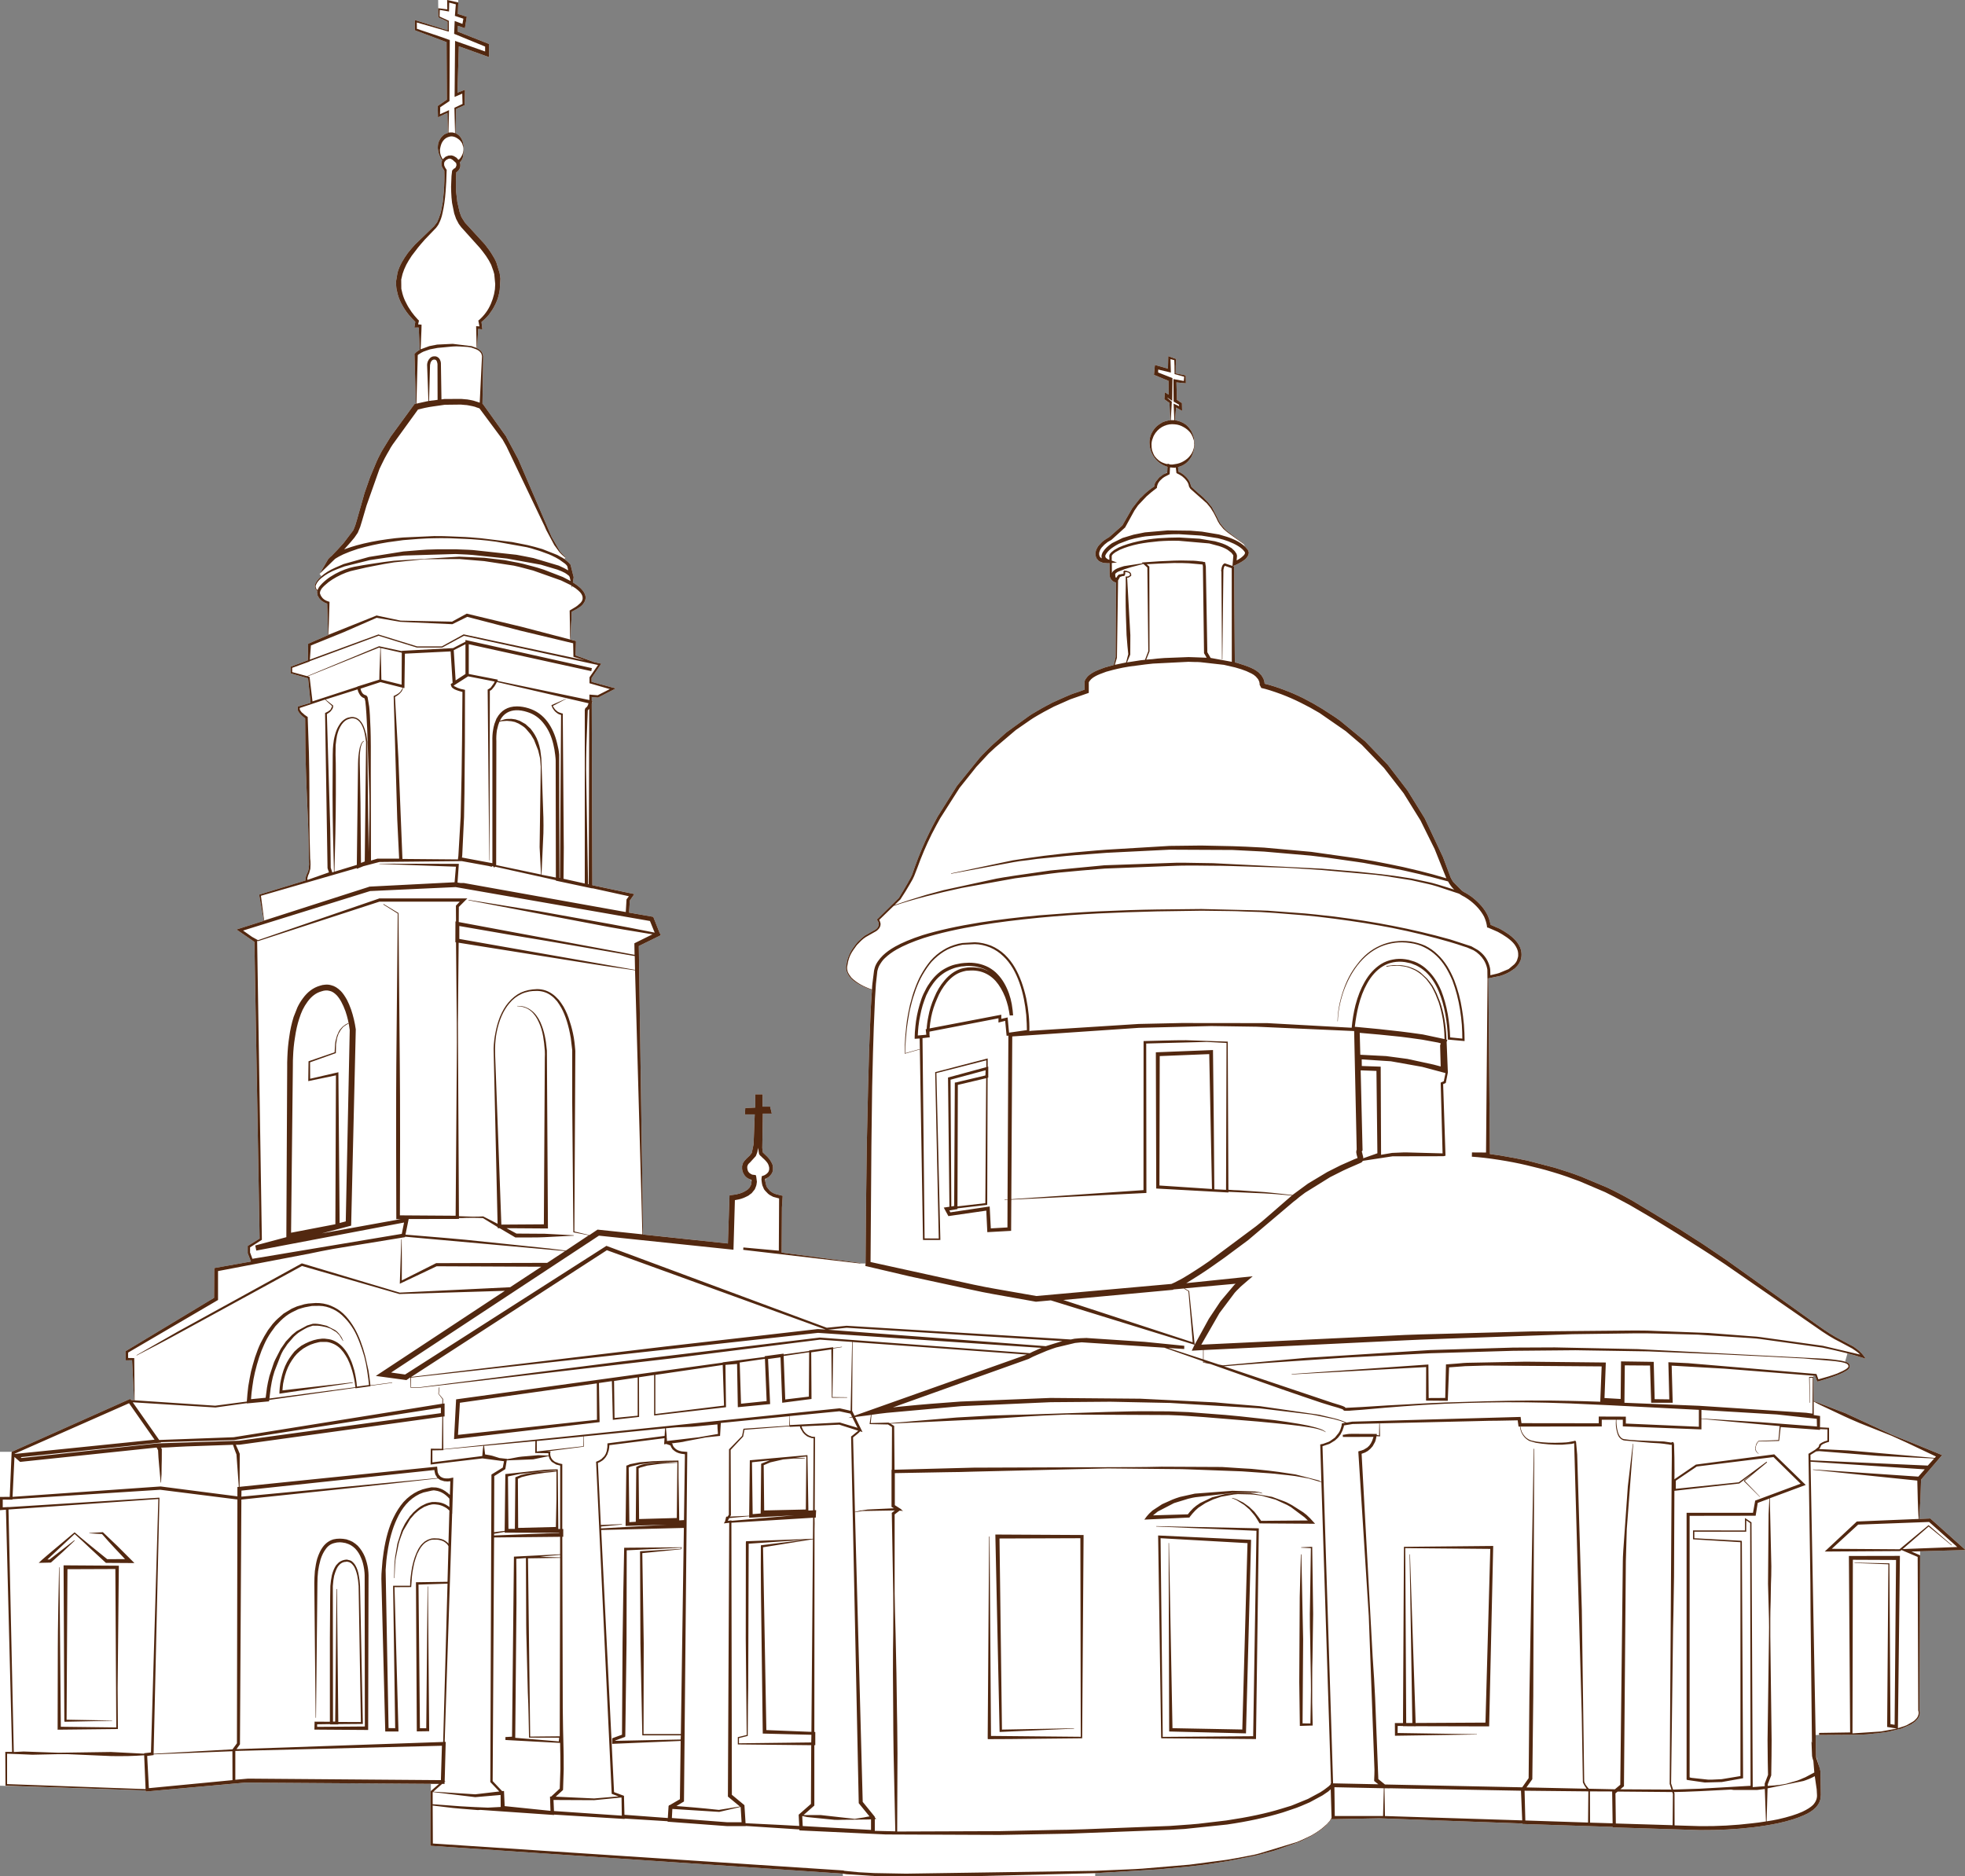 
<svg xmlns="http://www.w3.org/2000/svg" version="1.1" xmlns:xlink="http://www.w3.org/1999/xlink" preserveAspectRatio="none" x="0px" y="0px" width="1040px" height="993px" viewBox="0 0 1040 993">
<rect x="0" y="0" width="1040" height="993" fill="#808080" stroke="none"/>
<defs>
<g id="Layer1_0_FILL">
<path fill="#FFFFFF" stroke="none" d="
M 658.15 287.9
L 658.25 287.75 650.4 281.8
Q 649.05 280.9 647.95 279.65
L 645.95 277.15
Q 644.75 275.2 644.45 274.25
L 641.4 268.4 639.25 265.75
Q 638.65 265.05 637 263.4 635.8 262.25 634.5 261.25
L 630.9 258 630.5 257.5 630.25 257.05 630.25 256.8
Q 629.8 254.95 628.75 253.65 627.9 252.4 626.4 251.2 625.05 250.15 623.75 249.65
L 623.5 247.2
Q 625.5 246.8 627.45 245.4 629.35 243.95 630.65 241.65 631.35 240.25 631.9 238.2 631.95 238.15 632.15 236.9
L 632.25 235.1 631.95 231.9
Q 631.45 230.05 630.65 228.4 629.4 226.15 627.5 224.65 625 222.9 621.95 222.45
L 621.9 222.45 622.45 215.7 625.65 217.5 625.55 213.35 622.9 211.65 622.65 202.4 627.65 202.9 627.55 198.75 627.25 198.65 622.25 197.6
Q 622.25 193.2 622.45 190.35
L 622.45 190 618.3 188.5 618.15 195.15 611.25 193.15 610.75 198.4 618.45 201.6 618.55 208.9 616.5 207.65 616.25 211.35 618.95 213.25 619.4 222.4 618.7 222.5
Q 617.1 222.75 615.4 223.45 614.05 224.15 612.45 225.4 611.1 226.6 610.15 228.15 609.2 229.6 608.7 231.45 608.25 233.25 608.4 235 608.55 238.55 610.55 241.65 612.45 244.55 615.55 246.15 616.85 246.8 617.9 247.1
L 617.75 249.95 613.5 252.75 611.7 254.95 611.05 256.3 610.9 257.05 610.9 257.5
Q 609.55 258.35 608.4 259.25 606.4 260.85 605.75 261.5 604.25 263.05 603.25 263.9
L 599.25 269 594 278.15 587.25 284.15 585.25 285.4
Q 584.2 286.05 583.25 286.9
L 581.5 288.75
Q 580.95 289.4 580.75 289.9
L 580.15 291.05
Q 579.8 292.3 579.8 292.5
L 579.75 292.75 579.8 293.9 580.25 295.4 581.2 296.55
Q 581.6 297.1 582.45 297.4 582.8 297.6 583.75 297.9 584.3 298.05 585.05 298.05
L 586.45 298.15 587.2 298.05 587.25 304.25
Q 587.25 304.85 587.55 305.75 587.85 306.5 588.4 307.05 589.35 308.15 590.65 308.3
L 590.45 347.9 589.45 352 584.75 353.3
Q 580.6 354.75 578.75 355.8 577.8 356.3 577.25 356.75 576.65 357.05 575.9 357.8 575.35 358.3 574.7 359.25 574.3 359.75 574.2 360.15 573.9 360.95 574 361.5
L 574 365.05 570.25 366.4
Q 567.85 367.1 565.7 368.05 563.4 369 556.8 372 550.6 375.25 548.4 376.65 545.35 378.4 544.25 379.25
L 532.55 387.75 525.4 394.15
Q 523.05 396.35 521.95 397.55 519.75 399.7 518.55 401.05
L 506.45 416 496.2 432.3
Q 493 438.25 491.75 440.9 487.55 449.4 484.25 458.65
L 482.7 463.05
Q 481.95 464.75 480.5 467.25 477.85 471.9 475.6 475.5
L 475.6 475.4 464.35 486.5 464 486.8 464.35 487.15
Q 465.35 488.55 465 489.75 464.75 491.1 463.35 492.05
L 457.7 495.25
Q 455.8 496.75 455.2 497.4 453.9 498.5 452.95 499.75
L 451 502.5
Q 450.1 503.85 449.45 505.4 448.75 506.95 448.35 508.5
L 447.75 511.75
Q 447.7 513.45 448.45 515 449.05 516.45 450.25 517.75 452.2 519.85 455.6 521.55 458.1 522.95 461.5 524
L 461.2 528.35
Q 460.8 533.55 460.45 544 459.95 554.7 459.45 575.25
L 458.75 606.5
Q 458.203 645.688 458.1 668.8
L 455.35 668.8 455.35 668.5 413.7 663 413.85 639.1 414.25 632.95 410.75 632.1 409.1 631.45 407.6 630.45 406 628.5 405.6 627.7 405 625.2 405.5 623.75
Q 406.305 623.389 406.85 623 408.05 621.95 408.7 620.75
L 408.95 620 409.1 619.25 409.1 617.8
Q 409.05 616.45 408.25 615.2 407.35 613.3 405 611.2
L 403.85 610.1 403.75 610.05 403.75 609.8
Q 403.55 609 403.45 607.6
L 403.75 589.45 408.5 589.45 407.6 585.75 403.6 585.75 403.6 579.25 399.7 579.25 399.75 586.25 394.45 586.5 394.25 589.85 399.45 589.85 398.85 605.6 397.95 610 397.75 610.45 397.75 610.5 397.7 610.5 397.6 610.6 396.85 611.6 395.1 613.25
Q 393.85 614.45 393.25 615.55
L 392.75 617.2 392.75 618.7
Q 392.9 620.25 393.7 621.55 394.4 622.85 395.85 623.75
L 397.25 624.35 397.4 624.4 397.75 625.5
Q 397.65 626.5 397.45 627.25
L 396.6 628.75 396 629.3 396 629.35 395.85 629.5 395.1 630.05 393.45 631 391.5 631.75 389.45 632.25 386.1 632.7 385.25 658.2 340.35 653.45 338.1 500.75 349.7 495.05 349.45 494.5 349.85 494.25 349.25 494.15 345.75 485.3 332.95 483.05 333.35 476.65 335.75 473.25 313.5 468.55 313.2 372.5 313.6 371 313.2 370.9 313.2 369 316.35 369.25 316.6 369.25 316.75 369.15 325.95 364.4 313.1 360.9 313.1 358.9 318.25 351.3 314.6 350.5 304.6 346.9 304.85 339.3 301.7 338.45 301.75 338.25 301.95 338.25 302.25 330.8
Q 302.5 327.75 302.6 323.8 305.5 322.35 307 321.25 308.3 320.3 309 319.15 309.95 317.85 309.95 316.25 309.95 315 309 313.4 308.1 312.05 307.1 311.15 305.2 309.5 303.2 308.25
L 303.6 305.75 303.6 305.3 303.5 305.05 302 299.05 302 298.9 301.85 298.8 301.1 297.9 300.25 297.15
Q 300.202 297.102 298.7 295.9
L 299.35 295.05 296.35 291.8 291.95 284.15 274.35 243.2 268 231.35 268 231.2 255.8 214.15 255.55 213.85 255.35 213.75 255.75 188.6
Q 255.6 187.35 255.1 186.45 254.082 185.015 252.05 184.1
L 252.25 183.75 252.55 183.75 253.1 174.1 255.3 174.35 254.85 170.4
Q 256.85 168.85 258.75 166.6 260.85 163.8 261.85 161.7 263.25 159.1 263.95 156.2 264.35 154.55 264.5 153.35
L 264.85 147.5 264.45 144.6 262.7 138.9
Q 261.75 136.65 259.85 133.75 258.85 132.15 256.45 129.15
L 246.1 117.85 244.75 115.75
Q 244.5 115.4 244.1 114.6 243.25 112.35 243.25 112.2
L 242.05 106.95
Q 241.9 106.15 241.4 101.45 241.3 99.7 241.3 96 241.4 92.55 241.5 91.2
L 241.55 91.2
Q 242.05 90.85 242.25 90.6 242.5 90.5 242.85 89.95
L 243.3 89.2 243.55 88.45 243.65 87.85 243.65 87.7
Q 243.75 86.95 243.4 86
L 243.35 85.95
Q 244.4 85.05 245 83.2
L 245.35 80.85 245.35 76.85
Q 245.15 75.75 244.8 74.6 244.05 72.8 243.1 71.85 242.3 71.05 241.1 70.5
L 241.4 57.7 245.6 55.8 245.85 55.75 245.9 55.3 246.1 47.5 242.1 49.05 242.85 24.5 258.85 30.25 258.75 23.25 242.3 16.75 242.35 13.65 246.05 14.95 247.05 8.85 242.3 7.35 242.55 0 231.9 0 232 9.2 236.85 11.4 236.85 16 219.6 10.6 219.55 16 236.35 22.3 236.5 52.75 231.65 56.1 231.8 62.1 236.8 59.75 237.05 70.35
Q 236 70.65 235.1 71.2 233.2 72.6 232.3 74.85 231.8 75.9 231.75 77.2 231.6 78.45 231.85 79.45 232.1 81.45 233.25 83.7
L 234.05 84.95 233.9 85.1
Q 233.6 85.8 233.6 86.6 233.65 87.55 233.85 88.1 234.15 88.85 234.5 89.35 234.55 89.45 235.15 90.35 235.35 95.4 234.9 101.35
L 234.35 106.95 233.3 112.45
Q 232.25 115.75 231.35 117.6
L 229.75 119.7 219.6 129.5
Q 217.3 132.05 215.85 133.9 214 136.45 212.65 138.85 211.15 141.65 210.4 144.25
L 209.65 148.7 209.6 150.2
Q 209.75 152.55 209.9 153.2
L 210.6 156.15
Q 211.45 159 212.9 161.5 214.1 163.8 216.15 166.4 217.95 168.55 219.8 170.4
L 219.3 173.4 221.6 173.35 222.15 185.15 221.35 185.65
Q 220.15 186.4 219.6 187.1
L 219.35 187.25 220.1 213.7 219.35 213.9 206.75 231.15 202 238.9
Q 199.85 243 199.35 244.25
L 195.85 252.6 192.9 261.05
Q 192.5 262.35 191.3 266.75
L 189.65 272.5
Q 188.8 275.7 188 278.15
L 187 280.65 181.8 287.5
Q 178.65 291.05 175.35 294.4
L 175.15 294.5
Q 174.2 295.35 173.65 296
L 173.5 296.3 169.15 303.75 170.05 305
Q 169.937 305.126 169.8 305.25 167.8 306.95 166.9 309 166.35 310.35 166.85 311.4 167.15 312.25 167.9 312.75
L 167.8 313.65 168.1 315.25 168.85 316.55
Q 169.7 317.75 171 318.5 172.15 319.25 173.15 319.5
L 173.65 336.15 163.1 340.75 162.9 349.5 153.85 352.9 153.8 356.4 163.05 359.05 164.35 372 157.6 374 157.55 375.5 157.6 376 158.3 377.25 159.35 378.4
Q 160 379.1 161.5 380.25
L 161.65 398.55
Q 162 411.45 162.25 417.15
L 163.05 435.8
Q 163.3 442.15 163.5 454.5
L 163.6 457.5 163.4 459.75 163.05 461.25 162.1 463.3 161.65 465
Q 161.6 465.35 161.65 465.8
L 161.65 466.05 137.15 473.55 139.6 487.4 125.15 492 134.65 498.55 137.4 655.6 131.1 659.5 131.1 663.35 132.8 667.75 113.4 671.2 113.3 686.95 66.8 715 66.4 715.2 66.55 720.05 69.9 720 71 741.2 69.4 741.05 68.9 740.45 67.8 741 67.4 740.95 67.55 741.05 6.25 768.45 0 768.45 0 945.2 77.05 947.7 77.15 948.3 129.85 943.55 228.05 944.2 228.05 948 227.85 948.2 227.8 977 446.1 991.75 446.1 993.05 443.5 993.1 579.65 993.15 579.65 991.5 613 989.5 629.55 987.95
Q 633.7 987.4 637.9 986.95
L 646.15 985.7
Q 649.25 985.3 654.4 984.25
L 662.55 982.6
Q 663.9 982.4 666.65 981.7
L 670.7 980.6
Q 674.2 979.75 674.75 979.5
L 686.55 975.35
Q 688.05 974.9 694.15 971.8 698.55 969.25 701 967.05 701.2 967 702.5 965.6 703.6 964.5 703.9 964 704.6 962.95 704.75 962.6
L 704.75 962.95 729.95 962.45 805.75 965.2 805.75 965.45 853.55 967 853.55 967.25 899.75 968.7
Q 914.45 968.8 927.55 967.25 935.05 966.35 941.4 965 949.6 963.2 954.8 960.8 958.75 959.1 960.95 956.8 962.45 955.2 963.05 953.6
L 963.5 952.25 963.5 952.1 963.7 950 963.5 938.2 963.55 938.1 963.5 937.75 963.5 937.6 961.15 929.35 960.95 918.35 984.7 918.2
Q 987.35 918 988.3 918
L 991.95 917.6
Q 993.05 917.6 995.55 917.2
L 999.2 916.7 1006.3 915 1011.4 912.8 1013.7 911.2 1014.3 910.5
Q 1014.4 910.5 1014.95 909.8
L 1015.5 909
Q 1016.45 907.2 1015.95 905.35
L 1016.25 821.1 1040.3 820.45 1021.65 803.75 1015.75 804 1016.4 793.8
Q 1016.65 787.95 1016.75 783.2
L 1027.9 770.2 1009.8 762.8
Q 1004.5 760.75 1001.45 759.45
L 976.65 748 959.9 741.55 959.75 728.8 959.8 728.15 960.7 728.25 961.75 731.25 962.25 731.2
Q 967.95 729.65 972.75 727.75 975.6 726.65 977.7 725.25 978.4 724.75 978.75 724.2 979.05 723.6 979.05 723.3
L 979.05 722.75 979 722.75 979 722.5
Q 978.6 721.65 977.95 721.25 977.05 720.85 976.55 720.75
L 977.8 716.35
Q 982.465 717.555 985.9 718.7
L 987.5 719.25 986.55 717.85
Q 985.65 716.55 983.95 715 982.9 714.1 980.95 712.75
L 974.4 709.25
Q 969.2 706.65 962 701.45
L 913.9 667.05
Q 904.7 660.75 901.65 658.75
L 889.2 650.75 863.9 635.5
Q 856.25 631.2 850.65 628.6
L 836.95 622.85
Q 832.9 621.3 829.95 620.35
L 822.9 618.1 808.5 614.35
Q 801.7 612.9 793.9 611.6
L 788.55 610.85 787.75 517.8 788.05 517.8 793.9 516.6
Q 795.85 516 796.65 515.6 797.75 515.2 799.25 514.3
L 801.75 512.6 802.8 511.5
Q 803.1 511.25 803.75 510.3 803.85 510.25 804.5 508.9
L 804.75 508.5 805 507.5
Q 805.4 506.1 805.25 504.4 805.1 501.65 802.95 498.75 801.15 496.5 798.65 494.65 796.05 492.8 793.65 491.55
L 788.9 489.5
Q 788.35 486.6 787.25 484.3 785.95 481.7 783.95 479.4 779.9 474.8 774.8 472.15
L 773.8 471.5 769.2 466.9
Q 768.35 465.75 767.75 464.4
L 763.75 453.75 754 433.05 745 418.5 734.5 404.8 722.55 392.4 709.3 381.5
Q 706.7 379.6 704.55 378.25
L 699.75 375.15
Q 694.9 372.15 689.75 369.55 684.4 366.9 679.2 365 673.9 363 669.3 361.9
L 669.25 361.15 669 360.15
Q 669 360.05 668.7 359.25
L 667.7 357.55 666 355.75 665.9 355.75 665.15 355.15 663.7 354.25
Q 662.3 353.5 660.7 352.9 659.15 352.25 654.5 350.8
L 653.55 350.65 653.15 299.8 652.5 299.65 653.75 299.15
Q 657.3 297.55 659.2 295.9 660.8 294.3 660.95 292.65
L 660.95 292.4 660.9 292.3 660.9 292.25 660.65 291.5 660.4 291 659.55 290
Q 659.4 289.75 659 289.4
L 658.15 287.9 Z"/>
</g>

<g id="Layer0_0_MEMBER_0_MEMBER_0_MEMBER_0_FILL">
<path fill="#522810" stroke="none" d="
M 659.55 290
Q 659.4 289.75 659 289.4 657.05 287.5 653.8 285.9 650.85 284.5 648.05 283.75
L 645.15 282.9 636.15 281.4 630.05 280.9 618 280.75 605.95 281.8 600 283 594.15 284.75 588.55 287.5
Q 585.3 289.7 583.9 291.9 583.4 292.55 583.15 293.5
L 583 294.05 583 295.05 583.2 295.55 582.5 295.15 582 294.5 581.75 293.65 581.75 292.65 582 291.75 582.4 290.8 583 289.9 584.5 288.3 586.25 286.9 588.25 285.75 595.25 279.4 595.45 279.25 600.4 270.25 602.3 267.5 606.8 262.75
Q 607.3 262.25 609.4 260.5
L 612.3 258.25 612.4 257.3 612.75 256.25 613 255.7 613.65 254.75 614 254.35 615.45 253 616.45 252.35 619.05 251 619.25 247.4 621.8 247.6 622.3 247.45 622.65 250.4 623 250.6
Q 624.1 251.05 625.7 252.15 627.05 253.2 627.9 254.35 628.9 255.55 629.2 257.05
L 629.25 257.4 629.5 257.9 630.05 258.75 638.7 266.4 640.75 268.9 642.45 271.65
Q 642.55 271.85 643.9 274.5 644.35 275.7 645.5 277.5
L 647.55 280
Q 649.35 281.6 650.15 282.15
L 658.15 287.9 658.25 287.75 650.4 281.8
Q 649.05 280.9 647.95 279.65
L 645.95 277.15
Q 644.75 275.2 644.45 274.25
L 641.4 268.4 639.25 265.75
Q 638.65 265.05 637 263.4 635.8 262.25 634.5 261.25
L 630.9 258 630.5 257.5 630.25 257.05 630.25 256.8
Q 629.8 254.95 628.75 253.65 627.9 252.4 626.4 251.2 625.05 250.15 623.75 249.65
L 623.5 247.2
Q 625.5 246.8 627.45 245.4 629.35 243.95 630.65 241.65 631.35 240.25 631.9 238.2 631.95 238.15 632.15 236.9
L 632.25 235.1 631.95 231.9
Q 631.45 230.05 630.65 228.4 629.4 226.15 627.5 224.65 625 222.9 621.95 222.45
L 621.9 222.45 622.45 215.7 625.65 217.5 625.55 213.35 622.9 211.65 622.65 202.4 627.65 202.9 627.55 198.75 627.25 198.65 622.25 197.6
Q 622.25 193.2 622.45 190.35
L 622.45 190 618.3 188.5 618.15 195.15 611.25 193.15 610.75 198.4 618.45 201.6 618.55 208.9 616.5 207.65 616.25 211.35 618.95 213.25 619.4 222.4 618.7 222.5
Q 617.1 222.75 615.4 223.45 614.05 224.15 612.45 225.4 611.1 226.6 610.15 228.15 609.2 229.6 608.7 231.45 608.25 233.25 608.4 235 608.55 238.55 610.55 241.65 612.45 244.55 615.55 246.15 616.85 246.8 617.9 247.1
L 617.75 250.15 615.7 251.15 613.5 252.75 611.7 254.95 611.05 256.3 610.9 257.05 610.9 257.5
Q 609.55 258.35 608.4 259.25 606.4 260.85 605.75 261.5 604.25 263.05 603.25 263.9
L 599.25 269 594 278.15 587.25 284.15 585.25 285.4
Q 584.2 286.05 583.25 286.9
L 581.5 288.75
Q 580.95 289.4 580.75 289.9
L 580.15 291.05
Q 579.8 292.3 579.8 292.5
L 579.75 292.75 579.8 293.9 580.25 295.4 581.2 296.55
Q 581.6 297.1 582.45 297.4 582.8 297.6 583.75 297.9 584.3 298.05 585.05 298.05
L 586.45 298.15 587.2 298.05 587.25 304.25
Q 587.25 304.85 587.55 305.75 587.85 306.5 588.4 307.05 589.35 308.15 590.65 308.3
L 590.45 347.9 589.45 352 584.75 353.3
Q 580.6 354.75 578.75 355.8 577.8 356.3 577.25 356.75 576.65 357.05 575.9 357.8 575.35 358.3 574.7 359.25 574.3 359.75 574.2 360.15 573.9 360.95 574 361.5
L 574 365.05 570.25 366.4
Q 567.85 367.1 565.7 368.05 563.4 369 556.8 372 550.6 375.25 548.4 376.65 545.35 378.4 544.25 379.25
L 532.55 387.75 525.4 394.15
Q 523.05 396.35 521.95 397.55 519.75 399.7 518.55 401.05
L 506.45 416 496.2 432.3
Q 493 438.25 491.75 440.9 487.55 449.4 484.25 458.65
L 482.7 463.05
Q 481.95 464.75 480.5 467.25 477.85 471.9 475.6 475.5
L 475.6 475.4 464.35 486.5 464 486.8 464.35 487.15
Q 465.35 488.55 465 489.75 464.75 491.1 463.35 492.05
L 457.7 495.25
Q 455.8 496.75 455.2 497.4 453.9 498.5 452.95 499.75
L 451 502.5
Q 450.1 503.85 449.45 505.4 448.75 506.95 448.35 508.5
L 447.75 511.75
Q 447.7 513.45 448.45 515 449.05 516.45 450.25 517.75 452.2 519.85 455.6 521.55 458.1 522.95 461.5 524
L 461.2 528.35
Q 460.8 533.55 460.45 544 459.95 554.7 459.45 575.25
L 458.75 606.5
Q 458.2 645.9 458.1 669.05
L 458 670.1 459.1 670.35
Q 463.1 671.35 481.25 675.55
L 514.55 682.75
Q 520.15 684 525.75 685
L 548.15 689 548.5 689 556.15 688.3 632.25 711.8 630.75 714.95 636.75 714.6 636.75 719.5 618.3 713.5 626.75 714.05 626.8 712.35 605.8 710.25 575.5 708.25 575.15 708.2 574.05 708.25
Q 572.05 708.25 568.7 708.6
L 566.75 709 448.1 701.75 448 701.75 437.6 702.8 320.95 659.45 214.4 727.55 207 726.5 317 654.05 388.2 661.5 388.95 635.25 390 635.05
Q 390.95 634.9 392.35 634.5 393.85 634 394.6 633.6
L 395.75 633.05
Q 396.45 632.7 396.75 632.35
L 397.85 631.55 399.5 629.5 400 628.25
Q 400.45 627.25 400.6 625.55
L 400.25 622.85 400 622 398.1 621.75 397.25 621.3
Q 396.45 620.85 396 620.1 395.65 619.5 395.5 618.35
L 395.5 617.45 395.75 616.75
Q 396 616.05 397 615.25
L 400 611.95 400 611.8 400.1 611.8 400.85 609.75 401.25 607.45 401.25 607.75 401.75 610.8 401.85 611 402.35 611.7 402.6 611.85 403.5 612.75
Q 405.7 614.65 406.5 616.1 406.95 617.1 407.1 618
L 407.1 619.05 406.85 619.95
Q 406.45 620.8 405.6 621.45 404.65 622.15 403.85 622.35
L 403.2 622.55 403 624.25 403.1 625.3
Q 403.25 626.55 403.5 627.45
L 404.35 629.45 405 630.3 406.5 631.85 407.35 632.5 409.2 633.5 412.35 634.35 412.2 662 393.45 660.3 393.35 661.55 455.35 668.8 455.35 668.5 413.7 663 413.85 639.1 414.25 632.95 410.75 632.1 409.1 631.45 407.6 630.45 406 628.5 405.6 627.7 405 625.2 405 624
Q 406.15 623.5 406.85 623 408.05 621.95 408.7 620.75
L 408.95 620 409.1 619.25 409.1 617.8
Q 409.05 616.45 408.25 615.2 407.35 613.3 405 611.2
L 403.85 610.1 403.75 610.05 403.75 609.8
Q 403.55 609 403.45 607.6
L 403.75 589.45 408.5 589.45 407.6 585.75 403.6 585.75 403.6 579.25 399.7 579.25 399.75 586.25 394.45 586.5 394.25 589.85 399.45 589.85 398.85 605.6 397.95 610 397.75 610.45 397.75 610.5 397.7 610.5 397.6 610.6 396.85 611.6 395.1 613.25
Q 393.85 614.45 393.25 615.55
L 392.75 617.2 392.75 618.7
Q 392.9 620.25 393.7 621.55 394.4 622.85 395.85 623.75
L 397.25 624.35 397.75 624.5 397.75 625.5
Q 397.65 626.5 397.45 627.25
L 396.6 628.75 396 629.3 396 629.35 395.85 629.5 395.1 630.05 393.45 631 391.5 631.75 389.45 632.25 386.1 632.7 385.25 658.2 340.35 653.45 338.1 500.75 349.7 495.05 349.45 494.5 349.85 494.25 349.25 494.15 345.75 485.3 332.95 483.05 333.35 476.65 335.75 473.25 313.5 468.55 313.2 372.5 313.35 371.75 313.6 371 313.2 370.9 313.2 369 316.35 369.25 316.6 369.25 316.75 369.15 325.95 364.4 313.1 360.9 313.1 358.9 318.25 351.3 314.6 350.5 304.6 346.9 304.85 339.3 275.95 331.75 247.4 324.9 247.1 324.8 246.85 324.9 239.25 329.05 212.05 328.5 199.35 325.8 199.25 325.75 199.05 325.9 173.85 336 174.4 318.55 173.9 318.4
Q 171.25 317.65 170.1 315.75
L 169.8 315.25 169.35 314.15 169.35 313.65
Q 169.45 312.75 170.15 311.65 171.5 310 173.85 308.15 175.85 306.65 178.15 305.4 183.35 302.6 187.85 301.75 194.55 300.15 198.25 299.5 203.65 298.4 208.65 297.65
L 224.55 296 243.1 295.9 256.25 297 271.95 299.4
Q 274.7 300 277.1 300.65
L 282.2 302 297 307.25 301.75 309.55 302.5 310 302.75 311.05 302.85 310.25
Q 304.9 311.45 306 312.5 308.3 314.45 308.35 316.3 308.6 318.25 306.1 320.15 305.3 321 301.75 323
L 301.5 323.15 301.75 338.25 301.95 338.25 302.25 330.8
Q 302.5 327.75 302.6 323.8 305.5 322.35 307 321.25 308.3 320.3 309 319.15 309.95 317.85 309.95 316.25 309.95 315 309 313.4 308.1 312.05 307.1 311.15 305.2 309.5 303.2 308.25
L 303.6 305.75 303.6 305.3 303.5 305.05 302 299.05 302 298.9 301.85 298.8 301.1 297.9 300.25 297.15
Q 300.2 297.1 298.6 295.8 297.2 294.9 296.75 294.75
L 294.95 293.75 287.1 290.65 283.1 289.5
Q 281.55 289.05 279.1 288.5
L 271 286.9 254.6 284.9
Q 247.15 284.25 246.35 284.25
L 238.1 283.9
Q 235.35 283.75 229.85 283.75
L 213.35 284.5
Q 209.25 284.8 205.1 285.4 196.25 286.6 188.8 288.65 186.05 289.4 182.15 290.8
L 183.65 289.15
Q 185.55 287.05 187.6 284.55
L 189.35 282 190.6 279
Q 190.95 278.05 194 267.55
L 200.85 248.2 202.1 245.6
Q 203.6 242.45 204.8 240.4
L 206.25 237.9
Q 206.3 237.6 207.75 235.4
L 221.25 216.75 224.85 215.9
Q 227.25 215.4 229.1 215.15
L 235.4 214.25 243.9 214.15 246.05 214.35
Q 246.9 214.35 248.1 214.6
L 250.1 215
Q 251.7 215.35 252.1 215.6
L 253.75 216.15 266 232.65
Q 266.7 234 268.1 236.4
L 287.25 276.5
Q 288.25 278.45 289.1 280.55
L 293.35 288.5 296 292.15
Q 296.9 293.2 299.2 295.25
L 299.35 295.05 296.35 291.8 291.95 284.15 274.35 243.2 268 231.35 268 231.2 255.8 214.15 255.55 213.85 255.35 213.75 255.75 188.6
Q 255.6 187.35 255.1 186.45 254 184.9 251.75 183.95 250.6 183.65 249.75 183.25
L 239.6 182 231.35 182.4 227.25 183.2 222.6 184.9
Q 222.75 183.1 222.85 179.4 223.1 174.3 223.1 172.6
L 223.1 171.85 221.3 171.7 221.75 169.65 221.35 169.35
Q 219.05 166.85 217.85 165.15 215.9 162.35 215 160.4 213.75 158.15 213 155.4
L 212.4 152.85 212.35 147.95 213.05 145
Q 213.8 142.55 215.05 140.1 216 138.25 217.9 135.4
L 221.3 130.95
Q 222.75 129.15 224.9 126.75
L 230.8 120.6 231.65 119.45
Q 232.1 118.85 232.4 118.1 233.6 115.8 234.25 112.6 235.35 107.8 235.85 101.35 236.25 96.65 236.4 90.1
L 236.4 89.85 236.25 89.7 235.6 88.7 235.15 87.7
Q 235.05 87.45 235.05 86.7 235.05 86.1 235.25 85.7
L 235.85 84.95 236.1 84.75 236.1 84.7 237.25 84.1 237.65 84 238.3 83.95
Q 238.95 84.2 239.55 84.6
L 241.1 86 241.35 86.2 241.5 86.7 241.6 87.45 241.3 88.35 241.1 88.7 240.5 89.2 240.25 89.25 239.3 90.25
Q 238.85 93.2 238.85 95.95 238.65 98.9 238.8 101.6 238.9 104.5 239.25 107.35
L 240.4 113 241.4 115.85 242.8 118.5 244.1 120.25 254 131.25
Q 255.5 133.05 257.25 135.5 258.9 137.9 259.95 140.15
L 260.85 142.65
Q 261.05 143.05 261.6 145.15
L 262.1 150.35 261.95 153.1
Q 261.55 155.4 261.5 155.65 260.9 158.25 259.85 160.7 258.75 163.3 257.2 165.4 255.6 167.6 253.6 169.35
L 253.15 169.65 253.75 172.75 252 172.65 252.25 183.75 252.55 183.75 253.1 174.1 255.3 174.35 254.85 170.4
Q 256.85 168.85 258.75 166.6 260.85 163.8 261.85 161.7 263.25 159.1 263.95 156.2 264.35 154.55 264.5 153.35
L 264.85 147.5 264.45 144.6 262.7 138.9
Q 261.75 136.65 259.85 133.75 258.85 132.15 256.45 129.15
L 246.1 117.85 244.75 115.75
Q 244.5 115.4 244.1 114.6 243.25 112.35 243.25 112.2
L 242.05 106.95
Q 241.9 106.15 241.4 101.45 241.3 99.7 241.3 96 241.4 92.55 241.5 91.2
L 241.55 91.2
Q 242.05 90.85 242.25 90.6 242.5 90.5 242.85 89.95
L 243.3 89.2 243.55 88.45 243.65 87.85 243.65 87.7
Q 243.75 86.95 243.4 86
L 243.35 85.95
Q 244.4 85.05 245 83.2
L 245.35 80.85 245.35 76.85
Q 245.15 75.75 244.8 74.6 244.05 72.8 243.1 71.85 242.3 71.05 241.1 70.5
L 241.4 57.7 245.6 55.8 245.85 55.75 245.9 55.3 246.1 47.5 242.1 49.05 242.85 24.5 258.85 30.25 258.75 23.25 242.3 16.75 242.35 13.65 246.05 14.95 247.05 8.85 242.3 7.35 242.55 1.3 236.65 0 236.75 4.95 231.9 4.35 232 9.2 236.85 11.4 236.85 16 219.6 10.6 219.55 16 236.35 22.3 236.5 52.75 231.65 56.1 231.8 62.1 236.8 59.75 237.05 70.35
Q 236 70.65 235.1 71.2 233.2 72.6 232.3 74.85 231.8 75.9 231.75 77.2 231.6 78.45 231.85 79.45 232.1 81.45 233.25 83.7
L 234.05 84.95 233.9 85.1
Q 233.6 85.8 233.6 86.6 233.65 87.55 233.85 88.1 234.15 88.85 234.5 89.35 234.55 89.45 235.15 90.35 235.35 95.4 234.9 101.35
L 234.35 106.95 233.3 112.45
Q 232.25 115.75 231.35 117.6
L 229.75 119.7 219.6 129.5
Q 217.3 132.05 215.85 133.9 214 136.45 212.65 138.85 211.15 141.65 210.4 144.25
L 209.65 148.7 209.6 150.2
Q 209.75 152.55 209.9 153.2
L 210.6 156.15
Q 211.45 159 212.9 161.5 214.1 163.8 216.15 166.4 217.95 168.55 219.8 170.4
L 219.3 173.4 221.6 173.35 222.15 185.15 221.35 185.65
Q 220.15 186.4 219.6 187.1
L 219.35 187.25 220.1 213.7 219.35 213.9 206.75 231.15 202 238.9
Q 199.85 243 199.35 244.25
L 195.85 252.6 192.9 261.05
Q 192.5 262.35 191.3 266.75
L 189.65 272.5
Q 188.8 275.7 188 278.15
L 187 280.65 181.8 287.5
Q 178.65 291.05 175.35 294.4
L 175.15 294.5
Q 174.2 295.35 173.65 296
L 173.5 296.3 169.15 303.75 177.35 295.8 178.25 295.25
Q 178.95 294.75 181.75 293.4 184.75 292.05 189.35 290.55 196.95 288.35 205.35 287 210.85 286.2 213.4 285.9
L 221.6 285.25
Q 226.8 284.9 229.85 284.9 233 284.8 238.1 284.9
L 246.3 285.25
Q 248.55 285.3 254.55 285.8 257.7 286.05 262.7 286.75
L 278.85 289.65
Q 281.55 290.3 282.75 290.75 286.15 291.75 286.7 292
L 290.5 293.4
Q 291.65 293.85 294.2 295.15
L 295.95 296.15 299.1 298.4 299.85 299.15 300.25 299.75 300.75 301.9
Q 300.4 301.65 300 301.5 299.1 300.9 295.75 299.4
L 282.35 295.4 277.85 294.5
Q 276.85 294.25 273.35 293.65
L 250.35 291.15
Q 249.8 291.05 241.15 290.75
L 231.9 290.75
Q 224.6 290.9 222.65 291.15
L 213.5 291.9 195.3 294.8 181.9 298.55 177.6 300.4
Q 172.9 302.45 169.8 305.25 167.8 306.95 166.9 309 166.35 310.35 166.85 311.4 167.15 312.25 167.9 312.75
L 167.8 313.65 168.1 315.25 168.85 316.55
Q 169.7 317.75 171 318.5 172.15 319.25 173.15 319.5
L 173.65 336.15 163.1 340.75 162.9 349.5 153.85 352.9 153.8 356.4 163.05 359.05 164.35 372 157.6 374 157.55 375.5 157.6 376 158.3 377.25 159.35 378.4
Q 160 379.1 161.5 380.25
L 161.65 398.55
Q 162 411.45 162.25 417.15
L 163.05 435.8
Q 163.3 442.15 163.5 454.5
L 163.6 457.5 163.4 459.75 163.05 461.25 162.1 463.3 161.65 465
Q 161.6 465.35 161.65 465.8
L 161.65 466.05 137.15 473.55 139.6 487.4 125.15 492 134.65 498.55 137.4 655.6 131.1 659.5 131.1 663.35 132.8 667.75 113.4 671.2 113.3 686.95 66.8 715 66.4 715.2 66.55 720.05 69.9 720 71 741.2 69.4 741.05 68.9 740.45 67.8 741 67.4 740.95 67.55 741.05 6.25 768.45 6.15 768.85 5.15 792.3 0 792.35 0 799.35 3.15 799.1 6.4 927.3 2.8 927.3 2.9 945.2 77.05 947.7 77.15 948.3 129.85 943.55 232.35 944.25 228.05 948 227.85 948.2 227.8 977 446.1 991.75 445.75 991.6 446.45 991.8 448.1 992.05 462.75 993 512.8 993.15 579.65 991.5 613 989.5 629.55 987.95
Q 633.7 987.4 637.9 986.95
L 646.15 985.7
Q 649.25 985.3 654.4 984.25
L 662.55 982.6
Q 663.9 982.4 666.65 981.7
L 670.7 980.6
Q 674.2 979.75 674.75 979.5
L 686.55 975.35
Q 688.05 974.9 694.15 971.8 698.55 969.25 701 967.05 701.2 967 702.5 965.6 703.6 964.5 703.9 964 704.6 962.95 704.75 962.6
L 704.75 962.95 729.95 962.45 805.75 965.2 805.75 965.45 853.55 967 853.55 967.25 899.75 968.7
Q 914.45 968.8 927.55 967.25 935.05 966.35 941.4 965 949.6 963.2 954.8 960.8 958.75 959.1 960.95 956.8 962.45 955.2 963.05 953.6
L 963.5 952.25 963.5 952.1 963.7 950 963.5 938.2 963.55 938.1 963.5 937.75 963.5 937.6 963.05 935.75 961.3 930.55 961.15 929.35 958.25 773.7 1018.7 777.75 1015.3 781.6 959.55 777.8 959.55 778 1014.75 783.7 1015 793.8
Q 1015.15 799 1015.45 804
L 982.75 805.35 965.75 821.25 1005.65 821 1005.75 820.95 1006.4 820.45 1014.95 824.1 1015.25 905.45 1015.3 905.5
Q 1015.8 907.05 1014.9 908.75
L 1014.45 909.45 1013.25 910.7 1012.5 911.25 1009.45 913
Q 1009.3 913.15 1007.75 913.7
L 1004.5 914.75 1005.55 823.55 978.55 823.6 979.2 917 962.8 917.25 962.75 918.35 984.7 918.2
Q 987.35 918 988.3 918
L 991.95 917.6
Q 993.05 917.6 995.55 917.2
L 999.2 916.7 1006.3 915 1011.4 912.8 1013.7 911.2 1014.3 910.5
Q 1014.4 910.5 1014.95 909.8
L 1015.5 909
Q 1016.45 907.2 1015.95 905.35
L 1016.25 823.25 1011.65 821.25 1040.3 820.45 1021.65 803.75 1015.75 804 1016.4 793.8
Q 1016.65 787.95 1016.75 783.2
L 1027.9 770.2 1009.8 762.8
Q 1004.5 760.75 1001.45 759.45
L 976.65 748 959.9 741.55 959.75 728.8 957.5 728.8 957.8 742.5 958 742.5 957.8 729.25 959.4 729.25 959.25 748.25 955.95 747.8 899.2 744.1 859.75 742.5 859.95 722.7 873.3 722.8 873.9 742.5 885.3 742.5 884.75 722.85 912.75 724.45 960.7 728.25 961.75 731.25 962.25 731.2
Q 967.95 729.65 972.75 727.75 975.6 726.65 977.7 725.25 978.4 724.75 978.75 724.2 979.05 723.6 979.05 723.3
L 979.05 722.75 979 722.75 979 722.5
Q 978.6 721.65 977.95 721.25 977.05 720.85 976.55 720.75 974.75 720.15 971.15 719.75 969.95 719.55 965.65 719.2
L 866.8 714.1 822.9 713.2 800.9 713.3 756.9 714.6 691 718.75 647.3 722.7 645.05 722.25
Q 640.5 720.8 637.65 719.8
L 637 719.6 637 714.6 743.8 709.45
Q 748.3 709.2 765.95 708.55
L 832.25 706.2 865.5 705.75
Q 871.45 705.7 876.5 705.85
L 898.65 706.45 926.2 708.25
Q 930.15 708.5 931.7 708.75
L 964.5 713.3
Q 978.25 716.15 985.9 718.7
L 987.5 719.25 986.55 717.85
Q 985.65 716.55 983.95 715 982.9 714.1 980.95 712.75
L 974.4 709.25
Q 969.2 706.65 962 701.45
L 913.9 667.05
Q 904.7 660.75 901.65 658.75
L 889.2 650.75 863.9 635.5
Q 856.25 631.2 850.65 628.6
L 836.95 622.85
Q 832.9 621.3 829.95 620.35
L 822.9 618.1 808.5 614.35
Q 801.7 612.9 793.9 611.6
L 788.55 610.85 787.75 517.8 788.05 517.8 793.9 516.6
Q 795.85 516 796.65 515.6 797.75 515.2 799.25 514.3
L 801.75 512.6 802.8 511.5
Q 803.1 511.25 803.75 510.3 803.85 510.25 804.5 508.9
L 804.75 508.5 805 507.5
Q 805.4 506.1 805.25 504.4 805.1 501.65 802.95 498.75 801.15 496.5 798.65 494.65 796.05 492.8 793.65 491.55
L 788.9 489.5
Q 788.35 486.6 787.25 484.3 785.95 481.7 783.95 479.4 779.9 474.8 774.8 472.15
L 773.8 471.5 769.2 466.9
Q 768.35 465.75 767.75 464.4
L 763.75 453.75 754 433.05 745 418.5 734.5 404.8 722.55 392.4 709.3 381.5
Q 706.7 379.6 704.55 378.25
L 699.75 375.15
Q 694.9 372.15 689.75 369.55 684.4 366.9 679.2 365 673.9 363 669.3 361.9
L 669.25 361.15 669 360.15
Q 669 360.05 668.7 359.25
L 667.7 357.55 666 355.75 665.9 355.75 665.15 355.15 663.7 354.25
Q 662.3 353.5 660.7 352.9 659.15 352.25 654.5 350.8
L 653.55 350.65 653.15 299.8 652.5 299.65 653.75 299.15
Q 657.3 297.55 659.2 295.9 660.8 294.3 660.95 292.65
L 660.95 292.4 660.9 292.3 660.9 292.25 660.65 291.5 660.4 291 659.55 290
M 720.15 566.55
L 728.5 566.85 729 610.45 721.5 613.1 721.5 612.45 721 610.45 720.9 609.75 720.9 609.7 720.55 610.05 721.15 608.85 720.15 566.55
M 621.75 224.6
Q 624.2 224.75 626.5 226.1 628.4 227.15 629.9 228.9 631 230.4 631.5 232
L 631.9 233.25 632 235.1 632.05 235.1 631.9 236.85 631.55 238.15
Q 630.9 239.95 629.9 241.15 628.65 242.85 626.5 244.1 624.35 245.4 621.75 245.7
L 620.4 245.9 619.15 245.85 618.9 245.7 618 245.4 617.95 245.7
Q 616.85 245.5 616 245.15 614.55 244.65 613.25 243.65 612.1 242.75 611.05 241.35 610.4 240.3 609.75 238.35 609.45 237.1 609.45 235.1 609.5 233.4 610.15 231.9 610.55 230.55 611.55 229.15 612.65 227.7 613.7 226.9 615.05 225.85 616.25 225.4 618.95 224.25 621.75 224.6
M 245.25 9.9
L 244.75 12.65 240.65 11.1 240.35 17.9 256.75 24.65 256.75 27.25 240.85 21.65 240.6 51.3 244.65 49.55 244.8 55 240.5 57.05 240.85 70.45 239.5 70.1 238.35 70.1
Q 237.75 70.1 237.35 70.2
L 237.65 58.3 232.9 60.45 233 56.75 237.9 53.5 238.05 21.15 237.5 21
Q 235.3 20.15 228.85 18
L 220.65 15.25 220.6 11.9 237.5 16.75 237.55 16.4 237.55 11 232.65 8.75 232.75 5.25 237.65 6.1 237.75 1.4 241.25 2.3 240.75 8.4 245.25 9.9
M 214.3 346
L 238.5 344.8 239.55 361.5 238.6 362 238.6 362.3 238.75 363 239.05 363.65 239.4 364.05 239.85 364.4
Q 240.5 364.9 241.6 365.3 242.75 365.75 244.75 366.25 244.55 395.65 244.3 410.15
L 243.8 432.4 242.6 453.05 242.35 454.9 213 454.65 210.85 401.15 209.05 368.9 210.5 368
Q 211.35 367.4 211.9 366.75
L 212.55 366 213 365.15 213.3 364.25 213.35 364 214.05 364.25 214.3 346
M 200.55 342.8
L 201.3 343 201 351.5
Q 200.8 355 200.75 359.75
L 189.1 363.4 189.1 363.5 165.4 371.25 163.85 358.3 162.85 358 200.55 342.8
M 212.55 362.4
L 201.85 359.75 201.5 343 212.65 345.5 212.55 362.4
M 241.15 360.15
L 240.15 344.15 246.35 341 246.35 356.75 241.15 360.15
M 203 478.5
L 202.85 478.75 210.5 483.55 209.75 563.85
Q 209.65 572.85 209.65 604.1
L 209.75 645.3 212.05 645.3 170.3 652.85 185.85 648.75 188.3 544.85
Q 187.55 539.45 185.8 534.3 184.8 531.5 183.65 529.25 181.95 526.2 180.4 524.6 177.9 522.1 175.3 521.5 173.8 521.05 172.15 521.2 170.55 521.3 169.35 521.75 164.05 523.25 160.25 528.5 158.55 530.8 157.4 533.25
L 155.4 538.3
Q 153.8 543.45 153.1 548.75 152.3 553.85 152.1 559.35 151.95 562.65 152 564.75
L 151.55 654.85 135.1 659.25 135.65 661.95 213.85 647.1 212.65 653.1 133.6 666.3 132.35 662.95 132.35 660.25 138.6 656.25 136.1 498 136.5 498.15 136.6 498.15 200.85 477.25 243.35 477.25 241.5 479.15 241.3 479.4 241.35 487.75 241.05 487.75 241 498.75 241.35 498.8 241.75 541.5
Q 241.85 551.8 241.75 562
L 241.15 643.5 211.65 643.3 211.75 604.1
Q 211.75 577.3 211.6 563.85
L 210.9 483.25 210.85 483.25 203 478.5
M 11.4 771.75
L 11 771.3 85.25 763.55 85.15 763.35 123.9 762.25 233.35 745.1 233.35 748 126.55 762.6 83.4 764 11.4 771.75
M 7.8 769.6
L 7.8 769.45 68.3 742.75 81.8 762.05 7.8 769.6
M 222.5 734.25
L 217.5 734.25 217.5 729.2 432.95 705.5 551.25 713.45
Q 549.8 714 548.25 714.75 546.55 715.45 545.05 716.25
L 434 708 433.85 708 328.1 720.75 222.5 734.25
M 234.65 767.6
L 234.65 767.25 255.85 765.3
Q 255.55 767 255.5 767.8
L 255.25 770.7 228.85 774.05 228.85 767.7 234.65 767.6
M 276.1 781.85
L 278.7 781.2
Q 280.7 780.7 284 780.2 288.15 779.5 294.5 778.95
L 294.5 793.5
Q 294.5 793.55 294.2 808.25
L 274.25 808.75 274.1 782.75 276.1 781.85
M 528.45 541.25
L 532 540.35 532.75 548.25 533.7 548.2 533.25 634.95 531.75 635 531.75 635.25 533.25 635.1 533.2 649.7 524.4 650.2 523.8 638.6 503 641.7 502.45 640.7 506.75 640 506.75 639.6 522.5 637.75 522.7 570.5 523.05 570.35 523.05 564.55 522.75 564.7 522.75 560.25 494.95 567.5 496.85 655.55 489.35 655.5 488.25 549.5 492.1 549.05 491.95 547.75
Q 491.9 546.95 491.95 546.05
L 528.45 539 528.45 541.25
M 511.1 512.25
Q 509.85 512.4 508.5 512.8 503.7 514.4 499.85 519 496.55 522.85 494.45 528 492.25 532.95 491.35 538 490.6 541.6 490.45 544.7
L 489.95 544.75 490.25 547.7 485.75 548.1
Q 485.85 545.7 486.1 543.3 486.5 539.9 487 537.7 487.5 535 488.35 532.1 488.95 530.15 490.25 526.8 491.9 523.35 493 521.85 494.5 519.5 496.5 517.5 498.7 515.45 500.95 514.2 503.75 512.75 506.1 512.1
L 508.75 511.55
Q 509.5 511.55 511.6 511.3 513.95 511.15 517.15 511.75 520.9 512.5 523.8 514.5 521.7 513.2 519.15 512.5 516.15 511.95 513.8 512 511.9 512.05 511.1 512.25
M 505.95 572.95
L 505.35 573 505 638.35 503.5 638.6 503.1 571.5 521.65 566.5 521.55 569.25 505.95 572.95
M 506.95 574.25
L 521.95 570.7 521.5 636.85 506.75 638.55 506.95 574.25
M 613.8 559
L 640 557.95 641.45 629.35 613.65 627.5 613.8 559
M 339.75 775.25
L 338.35 775.7 336.75 776.45 336.5 805.5 333.1 805.7 332.75 776.7 333.85 776.25 338.75 775.05
Q 341.2 774.7 345.35 774.25 351.45 773.75 358.5 773.75
L 358.5 774.05
Q 354.2 773.8 347.95 774.1
L 342.5 774.75
Q 340.9 774.95 339.75 775.25
M 418.1 754.3
L 418 749.55 444.25 747 450.1 748.25 450.95 749.85 449 750.55 451.1 750.25 453.85 755.75 444.5 752.95 418.1 754.3
M 407.7 772.95
L 407.35 773 402.85 774.75 402.6 801.1 398.35 801.45 398 774 407.7 772.95
M 470 754
L 472.1 755.35 472 778 471.85 778 471.85 797.6 473.1 798.35 459.25 799 456.25 799.45
Q 455.15 799.55 454.75 799.7
L 452.5 800.25 451.5 760.85
Q 452.85 759.8 453.5 759.25
L 454.6 758.3 455.25 757.6 456.5 758 452.6 750.05 460.95 748.95 460.25 753.75 460.5 753.8 470 754
M 452.25 749.35
L 451.1 746.95 451 746.95 451.25 710.35 543.45 717 452.25 749.35
M 620.75 682.75
L 620.95 682.6 621.2 682.5 626.75 682 626.7 682.1 629 683.55 631.25 710.5 562.75 688.1 620.5 682.75 620.75 682.75
M 637.05 721
L 637.05 720.75 638.4 721.2 637.05 721
M 360.35 820.05
L 360.45 820.05 360.85 819.1 360.85 819 330.35 819.25 329.85 844.7
Q 329.75 847.85 329.5 869.35
L 329.2 918.2 324 920.1 324 923.05 360.25 921.5 359.85 952.35 354.35 955.55 354 955.55 354 955.8 353.85 955.95 353.45 962.3 330.5 960.6 330.25 950.55 325 948.6 318.2 809.85 361.95 808.75 360.35 917.85 340.6 917.85 340.7 869.95 339.95 822.1 360.35 820.05
M 328.75 951.45
L 328.95 951.5 329.1 961.05 293.2 958.6 292.95 952.75 314.45 952.85 328.75 951.45
M 429.45 916.7
L 405.6 915.75 403.85 819 430.25 814.75 429.45 916.7
M 296 811.35
L 296 811.5
Q 290.95 811.55 278.85 812.05
L 261.5 812.75 261.5 811.85 267.1 810.85 267.1 811.25 296 811.35
M 296.45 823
L 296.45 824.35 285.75 824 296.45 823
M 1020.95 807.45
L 1020.75 807.25 1005.4 820 1005.25 820.05 969.5 819.8 983.45 807 1021 805.6 1035.9 818.85 1007 819.95 1020.75 808 1032.9 818 1033.05 817.85 1020.95 807.45
M 841.55 964.75
L 841.5 948.2 853.3 948.25 853.25 948.35 853.5 965.1 841.55 964.75
M 840.65 948.2
L 840.5 964.7 807.3 963.6 806.9 947.85 840.65 948.2
M 885.05 948.55
L 885.4 949.5 885.25 966.1 855.2 965.2 855 949.25 856.15 948.3 885.05 948.55
M 732.75 946.55
L 735.55 946.6 735.5 946.55 805 947.85 805.65 963.55 733 961.25 732.75 946.55
M 652 290.25
L 650.75 289.5
Q 648.65 288.15 645.65 287.25
L 643 286.5 634.9 285.15 624.05 284.5
Q 619.25 284.5 613.25 284.9 607.7 285.35 602.5 286.5 596.35 287.85 592.05 289.8
L 589.65 291.15
Q 588 292.35 587.5 293.15
L 587.25 293.55 587.15 294.05 587.15 294.25 587.05 294.25 587.05 294.5 587.15 294.8 587.15 296.3 586.65 296.15
Q 586 295.9 585.7 295.55 585.3 295.4 585.05 294.8
L 585 294.5 585 294 585.55 293
Q 586.85 291.05 589.7 289.25 590.5 288.7 592.2 287.8
L 597.65 285.75 600.5 285
Q 605.2 284 606.25 283.9
L 618.05 282.9
Q 620 282.75 624 282.75
L 635.9 283.5 644.65 284.9 647.5 285.65
Q 650.05 286.4 652.95 287.75 655.85 289.15 657.65 290.8 658.8 291.95 658.95 292.55 658.95 293.4 657.8 294.4 656.55 295.6 654.5 296.65
L 654.7 294.25 654.75 294.15 654.7 294.15 654.45 293.15 653.55 291.8 653.05 291.25
Q 652.35 290.7 652 290.25
M 649.75 291.05
L 651.7 292.55 652.45 293.5 652.7 293.9 652.75 294.25 652.3 299.55 648.15 298.15 647.95 298.3
Q 647.1 298.75 646.75 299.9 646.5 300.55 646.4 301.55
L 646.3 302 646.4 302.5 646.45 302.65 646.75 349.05 646.95 349.05 647.5 301.65 647.8 300.25
Q 648.05 299.75 648.3 299.5
L 651.9 300.75 651.95 350.3 640.75 348.25 639 345.25 638.2 299.9 637.8 297.5 637.3 297.5
Q 636.2 297.15 635.3 297.15
L 633.25 296.9
Q 632 296.75 629.3 296.75 624.95 296.6 621.4 296.75 613.55 297 605.5 297.65
L 604.25 297.75 604.75 298.15 594.95 299.65
Q 592.55 300.35 591.25 300.9 590.15 301.4 589.5 302
L 589.05 302.4 588.7 302.9
Q 588.502 303.297 588.5 303.4
L 588.45 298 591.2 297.75 588.4 296.75 588.4 294.25 588.5 294.05 588.55 293.9
Q 589.1 293.1 590.4 292.25
L 592.7 291
Q 596.95 289.1 602.75 287.9 607.6 287 613.3 286.5 618.45 286.1 624 286.25
L 640 287.65 645.05 289
Q 647.85 289.85 649.75 291.05
M 659.7 355.25
Q 662 356.3 662.45 356.55
L 663.7 357.3 664.2 357.75 664.25 357.75 664.7 358.15 665.65 359.25 666 359.75 666.5 360.9 666.7 362 666.65 362.25 666.65 362.4 667.55 364.15
Q 671.35 364.95 678.25 367.5 683.4 369.45 688.5 372 693.3 374.35 698.4 377.4
L 712.25 387 720.8 394.3 732.5 406.5 742.9 419.9 751.8 434.25 759.3 449.4 765.5 464.9
Q 758.05 462.65 751.55 461.05 742.05 458.7 735.25 457.4 734.55 457.2 727.05 455.8 719.5 454.5 718.8 454.4
L 694 450.9 669.05 448.65
Q 658.15 448.05 652.45 447.9
L 635.75 447.55 619 447.75 585.7 449.75
Q 583.45 449.85 569.05 451.15 563.85 451.65 552.5 453 549.95 453.3 544.25 454.15 539.95 454.75 536 455.4
L 503.35 462.3 503.35 462.5 536.15 456.4
Q 539.15 455.8 544.4 455.25 549.35 454.5 552.65 454.25 567.6 452.7 569.2 452.65
L 585.75 451.4 619.05 449.75 652.3 449.9 669 450.75 693.8 452.9
Q 697.95 453.35 702.05 453.9
L 718.5 456.25
Q 720.7 456.5 726.75 457.65 734.45 459 734.95 459.15 742.75 460.6 751.2 462.65 757.65 464.15 766.4 466.55 767.8 469.15 769.65 470.9
L 765.75 469.65
Q 765.3 469.45 761.15 468.25 757.6 467.2 756.5 467
L 747.15 465 737.65 463.55
Q 733.6 462.95 718.55 461.4
L 699.5 459.8 642.05 456.9 632.5 456.75
Q 625.6 456.6 622.95 456.65
L 584.55 458 556 460.75 537 463.5
Q 530.1 464.55 527.5 465.05
L 499.45 471.15 490.2 473.65
Q 480.7 476.5 473.45 479.05
L 476.45 476.15 476.5 476.15
Q 479.5 471.6 481.6 467.9 483.3 465.1 483.85 463.65
L 485.6 459.15
Q 488.65 450.6 493.1 441.55 495.9 436.15 497.6 433.15
L 507.85 417.05 516.75 405.9 523.25 398.9
Q 526.45 395.9 526.75 395.65
L 537.65 386.4 545.45 381
Q 546.65 380.15 549.5 378.5 551.55 377.25 557.8 374 562.1 372.05 566.5 370.15
L 576.25 366.75 576.25 361.15 576.65 360.5
Q 577.3 359.65 577.5 359.5
L 578.55 358.65 579.8 357.9
Q 581.6 356.9 585.5 355.55 589.6 354.4 591.5 354 593.75 353.45 597.7 352.8 598.6 352.65 603.9 352 605 351.8 610.2 351.25
L 629 350.3
Q 630.75 350.3 632.2 350.4 634.3 350.4 635.3 350.5
L 647.75 351.9 653.8 353.3
Q 657.25 354.25 659.7 355.25
M 756.25 468
Q 757.3 468.2 760.8 469.25
L 772.25 473.05 773.75 474
Q 778.65 476.5 782.4 480.75 784.25 482.9 785.45 485.15 786.6 487.65 787 490.25
L 787.05 490.9 787.7 491.05
Q 789.85 491.95 790.25 492.15
L 792.75 493.25
Q 794.9 494.35 797.5 496.15 800.1 498 801.5 499.8 803.35 502.3 803.5 504.5 803.65 506 803.3 507
L 802.9 508.3
Q 802.6 509 802.3 509.4
L 801.5 510.4 798.45 512.95 793.4 515.05
Q 792.15 515.45 790.7 515.75
L 788.8 516.2 788.75 514.05
Q 788.8 513.95 788.7 513 788.4 511 787.5 509.05 785.95 505.55 782.25 502.9
L 778.75 500.9 767.5 497.25
Q 752.3 493 737 490.05 723.05 487.3 706.15 485.15 694.3 483.8 690.55 483.5
L 671.05 482.05
Q 668.75 481.9 667.2 481.9
L 635.9 481.15 612.45 481.4
Q 598.3 481.6 581.2 482.4 567.7 483.05 550 484.5 533.35 486.05 518.9 488.25 500.8 491.15 488.25 495 479.25 497.95 473.75 501.05 469.9 503.2 467.25 505.75 465.9 507.05 464.6 508.9 463.25 510.9 462.85 512.7
L 462.6 513.75 461.75 520.5
Q 461.6 521.65 461.5 523.75 458.25 522.65 455.75 521.25 452.75 519.6 450.6 517.45 449.3 515.8 448.85 514.8 448.25 513.35 448.35 511.75
L 448.95 508.65
Q 449.4 506.95 450 505.65 450.75 504.1 451.6 502.9
L 453.5 500.25 455.7 498
Q 456.75 496.95 458.2 496
L 463.85 492.8
Q 465.65 491.45 465.95 490 466.2 488.9 465.85 488.15 465.7 487.45 465.35 486.9
L 473 479.5
Q 480.3 477 490.35 474.4 498.8 472.2 509 470
L 537.25 464.9 556.15 462.4
Q 559.7 461.9 565.7 461.4 568.8 461.05 584.75 459.75
L 622.95 458.25
Q 624.25 458.15 632.5 458.15
L 642.05 458.25
Q 644.2 458.2 651.65 458.4
L 680.3 459.3
Q 683.7 459.45 699.45 460.5
L 728 463.05
Q 733.4 463.65 737.5 464.4
L 746.95 465.9 756.25 468
M 651.5 482.25
Q 653.95 482.25 659.3 482.5
L 667.15 482.75
Q 671.7 483 674.95 483.25
L 690.5 484.5
Q 696.75 485.05 706 486.25 723.3 488.5 736.8 491.15 752.95 494.4 767.15 498.55 771.6 499.85 774.55 500.9
L 776.45 501.5 779.9 503 781.45 504
Q 784.75 506.55 786.15 509.75 786.9 511.35 787.2 513.25
L 787.25 517.8 787.3 517.8 786.5 610.05 779.05 610 779 612.25
Q 785.3 612.65 793.5 613.95 801.2 615.15 807.95 616.75
L 815.05 618.5
Q 817.5 619.1 822.15 620.5 824.9 621.3 829.15 622.75
L 836 625.25 849.5 631
Q 852.7 632.5 862.5 637.8
L 875.25 645.25
Q 881.15 648.85 887.8 653
L 900.25 660.85
Q 903.6 662.95 912.65 668.95
L 961.2 702.55
Q 968.65 707.85 973.8 710.3
L 980.25 713.75
Q 982.4 715.15 983.25 715.85
L 984.5 717 964.75 712.35 931.75 707.75
Q 930.35 707.5 926.25 707.25
L 904.2 705.55 876.5 704.5
Q 872.75 704.25 865.5 704.25
L 810.15 704.75 765.9 705.95
Q 749.6 706.35 743.75 706.6
L 635.8 711.75 645.4 695.05 653.5 684.25
Q 654.95 682.65 655.4 682.3 656.35 681.25 657.25 680.5
L 663 675.55 627.8 679.2 628.2 679 634.95 674.75
Q 638.3 672.6 641.5 670.35 643.5 669 647.95 665.8
L 660.55 656.45 684.65 636.05
Q 685.75 635.3 687.7 633.6
L 690.75 631.3 703.95 623.1 710.9 619.6
Q 712.85 618.65 718 616.45
L 720.15 615.5 720.2 615.5 720.5 615.3 720.7 615.2 720.9 615 721.3 614.45 737 612.05 763.95 612 765.05 611.75 763.8 573.85 765.2 573.2 766.3 567.7 765.65 551.55 766 550.45 765.55 550.3 765.5 548.8
Q 765.35 544.5 764.5 539.5 763.6 534.4 762.15 530.3
L 760.4 525.95
Q 759.55 524.1 758.2 521.75
L 756.8 519.8
Q 756.45 519.3 755.3 518
L 751.8 514.75
Q 749.8 513.3 747.75 512.5
L 745.5 511.65 743.2 511.15
Q 741.8 510.9 740.8 510.9
L 737.25 510.9 733.75 511.3 733.8 511.65 736.2 511.3 738.5 511.25
Q 738.95 511.15 740.8 511.25 740.95 511.25 743.15 511.55 743.95 511.65 745.4 512.1 746.2 512.35 747.5 512.95 749.15 513.5 751.5 515.25 752.4 515.9 753.25 516.75
L 754.9 518.35
Q 756.25 520.05 756.3 520.2
L 757.65 522.1
Q 758.75 524.05 759.75 526.25
L 761.45 530.55
Q 762.7 534.35 763.65 539.6 764.45 545.05 764.5 548.85
L 764.55 550 753.05 547.55
Q 745.7 546.5 741.5 546 729.7 544.6 718.25 543.6
L 717.05 543.5
Q 717.8 537.15 719 532.45 720.65 525.75 723.5 520.7 726.9 514.55 731.75 511.55 737.1 508.3 743.65 509.25
L 746.7 509.9 749.5 511
Q 752.2 512.3 754.65 514.5 758.9 518.5 761.5 524.85 763.7 530 765 537 766.15 543.55 766.3 549.7
L 766.3 550.25 775.15 551.05 775.15 550.45
Q 775.15 547.1 774.8 542.35 774.3 537.15 773.8 534.35 772.6 526.4 769.65 518.75 768 514.75 766 511.5 763.6 507.75 760.9 505.25 758.15 502.5 754.25 500.55 750.75 499 746.4 498.3 742.35 497.8 738.3 498.3 734.15 498.85 730.5 500.5 723.3 503.65 718.15 510.65 713.5 516.5 710.75 524.85 708.05 532.95 707.9 540.6
L 708.05 540.6
Q 708.25 533.2 711 525 713.9 516.8 718.5 510.9 723.75 504.15 730.75 501.05 734.3 499.55 738.45 499 742.2 498.55 746.3 499.15 750.6 499.75 753.8 501.4 757.4 503.15 760.25 505.9 762.8 508.25 765.2 512.05 767.15 515.3 768.75 519.1 771.45 526.3 772.75 534.5 773.4 538.4 773.7 542.45 773.95 546.7 773.95 549.75
L 767.5 549.1
Q 767.3 542.95 766.25 536.8 765.05 530.1 762.75 524.3 759.9 517.6 755.55 513.5 753.25 511.2 750.15 509.65
L 748.65 509 745.5 508.05 743.8 507.75
Q 740.5 507.25 737.2 507.9 733.85 508.5 731 510.25 725.7 513.6 722.15 519.95 719.25 525 717.4 532 715.95 537.8 715.4 544
L 670.75 541.55 625.3 541.5 602.65 542 545.95 545.6 544.8 545.75
Q 544.9 541.4 544.45 537.1 544.1 533.25 543.15 528.5 541.05 518.95 537.2 512.25 535 508.4 531.8 505.3 528.45 502.2 524.5 500.55 520.25 498.9 515.95 498.75
L 509.35 499.15 507.25 499.55
Q 502.4 500.8 499.2 502.9 495.5 505.15 492.5 508.55 489.7 511.95 487.6 515.75 485.9 518.65 484.1 523.6 482.85 526.95 481.6 531.95 480.55 536.65 480 540.35 479.6 543.3 479.1 549 478.85 552.8 478.85 557.6
L 478.85 557.75 486.75 555.5 486.75 555.3 479.1 557.45
Q 479.1 554.2 479.5 549 480 543.35 480.5 540.5 481.2 535.7 482.2 532 483.05 528.35 484.7 523.8 486.35 519.35 488.25 516.05 490.6 512 493.1 509.05 496.15 505.8 499.6 503.65 502.85 501.6 507.45 500.5
L 509.5 500.05 515.9 499.75
Q 519.85 499.8 524.05 501.5 528.05 503.25 531 506.15 533.85 508.8 536.2 512.8 540 519.45 541.9 528.8 542.65 532.45 543.15 537.25 543.5 542.35 543.5 545.25
L 534.05 546.6 533.3 538.55 529.95 539.3 529.95 537.1 492 544.35
Q 492.2 541.75 492.85 538.3 493.8 533.55 495.95 528.7 497.85 523.95 501.1 520.05 504.8 515.75 509 514.45 509.7 514.2 511.35 513.85 511.65 513.85 513.8 513.7 516.2 513.6 518.75 514.2 523.5 515.45 526.95 519.25 529.9 522.6 532 527.8 532.85 530.05 533.5 532.6 534.15 535.5 534.4 537.5
L 536.2 537.45
Q 536.05 534.95 535.5 531.55 535 528.7 534 525.85 531.75 519.6 528 515.7 526.15 513.65 523.2 512 520.5 510.6 517.5 510 514.15 509.4 511.5 509.65 510.65 509.65 508.6 509.9
L 505.6 510.5
Q 502.85 511.15 500.1 512.7 497.6 514.05 495.35 516.3 493.4 518.2 491.6 520.95 490.45 522.5 488.75 526.1 487.65 528.45 486.75 531.7 485.9 534.6 485.35 537.35 484.7 540.75 484.5 543.1 484.1 546.8 484.1 549
L 484.1 549.85 486.75 549.7 488.5 656.35 497.7 656.35 495.6 568 522 561.25 522 564.85 501.75 570.35 502.5 638.75 499.5 639.2 501.95 643.7 522 640.8 522.55 652.2 535.15 651.5 535.25 635 606.75 631.45 606.65 552.35 638.65 551.5 649.15 552.05 648.9 629.8 642.7 629.5 642.4 593.45
Q 642.05 559.55 642 556.85
L 642 555.8 611.75 557 611.95 629.1 650.15 631.2 650.15 630.85 669.5 631.7
Q 669.85 631.7 675 632.05
L 683.75 632.8 670.8 644.05
Q 667.75 646.75 664.8 649.05
L 639.7 667.75
Q 635.95 670.35 633.2 672.1 629.35 674.6 626.55 676.25 624.2 677.6 623.2 678.05 622.35 678.6 620 679.6
L 548.5 686 526.25 682.1
Q 522.1 681.4 515.2 679.95
L 460.75 668
Q 461 627.15 461.2 606.55
L 461.6 575.3
Q 462.05 554.9 462.45 544.05 462.85 533.1 463.1 528.5 463.1 528 463.6 520.75
L 464.35 514 464.6 513.1
Q 465 511.5 466.1 509.9 467.2 508.15 468.5 507 470.95 504.65 474.6 502.55 480.2 499.4 488.75 496.55 501.1 492.65 519.15 489.65 532.3 487.5 550.05 485.75 565.3 484.3 581.25 483.5 595.8 482.8 612.5 482.4
L 635.95 482.05
Q 640.25 482.05 643.75 482.15
L 651.5 482.25
M 719.95 558.3
L 719.65 546.7
Q 729.55 547.5 741.2 548.75 745.8 549.3 752.7 550.3
L 761.15 551.85 762.55 552.25 762.2 553.35 762.5 564.5
Q 760.45 563.9 758.75 563.5
L 744.9 560.5 733.65 559 719.95 558.3
M 720.75 564.25
L 720.7 560.75 736.15 561.75 752.7 564.7 765.05 568 764.15 572.3 762.5 573.05 763.5 610.5 744.75 610
Q 743.4 609.95 742.75 610
L 736.8 610.25 730.95 611.25 730.75 564.6 720.75 564.25
M 665.05 543.45
L 716.7 545.75 718.05 608.5 717.9 609 717.8 609.85
Q 717.8 610.2 718 611.1
L 718.5 612.95 716.8 613.6
Q 709.9 616.7 709.55 616.8
L 702.5 620.35 692.25 626.5 684 632.55 675.05 631.55
Q 672.6 631.25 669.55 631
L 658.55 630.25
Q 655.85 630 653.05 629.95
L 650.15 629.75 649.8 551.35 627.75 550.6
Q 622.35 550.6 616.8 550.75
L 605.25 551.05 605.2 629.95 535.25 634.75 535.75 548.6 602.75 544.05 641 543.1 665.05 543.45
M 653.95 679.5
L 653.2 680.2 646 688.75 639.8 698.05 632.3 711.75 629.4 683.45 629.4 683.3 629.25 683.3 626.95 681.95 653.95 679.5
M 683.65 727.3
L 683.65 727.5 754.8 723.6 754.75 741.35 766.25 741.45 766.95 723.75 773.9 723.25
Q 775.4 723.1 776.5 723.1
L 786.75 722.8 847.7 723.25 846.95 741.95
Q 836.7 741.6 830.9 741.5 811.2 741.05 786.9 741.7 784.9 741.7 764.9 742.35 755.8 742.7 742.95 743.45 736.8 743.7 720.95 744.75
L 712.2 745.2 712.25 745.3 712 745.2 712.2 745.2 711.75 744.75 710.7 744.25
Q 710.15 744 705.3 742.55
L 647.75 723.2
Q 653.8 722.65 669.25 721.5
L 713.05 718.55 757 716.3 800.9 715 833.8 714.7 872.25 715.3 910.75 716.85
Q 937.7 718.1 954.65 719.05
L 971 720.45
Q 974.5 720.85 976.4 721.45 978 721.95 978.25 722.75
L 978.3 723 978.3 723.3 978.15 723.75 977.25 724.55
Q 975.8 725.55 972.4 727 967.95 728.65 962.4 730.1
L 961.5 727.55 961.3 727.25 961 727.25 893.55 721.55 883 721.05 883.5 740.7 875.75 740.6 875.25 720.85 857.95 720.6 857.75 740.5 849.2 740 849.9 721.2 807.45 720.75 776.4 721.35
Q 775.4 721.35 771.25 721.75
L 765.3 722.2 764.9 739.95 756.15 740 756 722.25 683.65 727.3
M 666.8 744.3
L 651 743
Q 645.45 742.45 643.15 742.3
L 603.55 740.35 556 739.95 508.5 741.85 492.7 743.05
Q 486.3 743.55 476.85 744.5
L 472.6 744.95 544.4 719.3 544.5 719.25
Q 546.45 718.15 549.25 717
L 554 715
Q 557.35 713.75 558.95 713.25
L 569 710.85 572.45 710.5 616.25 713.35 636.75 720.55 636.75 721.25 636.9 721.25 640.65 722 678.75 735.45
Q 688.95 739 699.55 742.55
L 704.9 744.2
Q 708.75 745.25 710 745.75
L 710.8 746.1 710.9 746.2 711.05 746.5 711.25 746.55
Q 711.45 746.75 711.8 746.75
L 712.75 746.75
Q 714.35 746.75 715.55 746.6
L 721.05 746.2
Q 734.55 744.95 743 744.35 751.85 743.65 764.95 743 774.1 742.6 786.9 742.35 807.15 741.95 830.8 742.85 838.3 743.15 852.75 743.85
L 899.15 746.25 899.15 755.2 860.5 753.5 860.5 749.85 846.15 749.8 846.15 753.35 805.25 753.3 804.8 750 715.65 752.5 712.65 753
Q 709.9 751.7 706 750.7
L 698.25 748.85 666.8 744.3
M 666.05 750.75
Q 655.1 749.5 648.55 748.95
L 629 747.45
Q 628.2 747.4 618.55 747.05
L 607.95 747
Q 601.55 746.9 586.25 747.35
L 543.5 748.75
Q 535.55 748.9 523.95 749.3 519.65 749.5 506.35 750.3
L 470.95 753.3 470.25 753 460.85 753.25 461.25 748.85 461.5 748.85
Q 464.75 748.35 469.25 747.85
L 508.7 744.3 556.05 742.2 587.7 741.95 619.3 742.6 666.75 745.45 694.25 748.75
Q 697.55 749.35 698.15 749.5
L 705.8 751.1
Q 709.45 752 712.05 753.05
L 710.2 753.45 710 754.85 709.4 756.75 708.95 757.75 708.45 758.55 706.5 760.95 704 762.75 703.15 763.2 700.25 764.25 698.75 764.55 699.35 784.3 697.75 783.55 685.7 780.45
Q 675.2 778.8 671.55 778.45
L 664.5 777.7
Q 663.35 777.5 657.4 777.2
L 646.75 776.5 614.75 776.35
Q 606.35 776.55 600.5 776.55
L 515.25 776.85 473.45 777.95 473.25 754.75 471.25 753.55 524 751.05 543.55 749.75
Q 552.4 749.2 564.55 748.75
L 618.5 749
Q 625.95 749.25 628.8 749.5 635.7 749.9 648.4 751
L 665.95 752.45
Q 685.3 754.25 692 755.35 696.75 756.05 699.2 756.95 700.15 757.25 700.95 757.7
L 701.5 758.05 701.65 757.95 701.05 757.5
Q 700.5 757.05 699.3 756.55 696.5 755.5 692.2 754.55 688.7 753.8 680.9 752.6 675.8 751.75 666.05 750.75
M 678.5 780.5
Q 681.7 780.8 685.5 781.3
L 692.5 782.55 699.25 784.5 699.35 784.35 704.45 943.95 704.25 943.95 704.25 944.5 703.25 945.5 701.8 946.6
Q 700.85 947.4 698.75 948.7
L 692.25 952.2
Q 687.15 954.35 685.4 955 683.2 955.95 681.9 956.25
L 678.3 957.35
Q 666.6 961 649.05 963.6
L 634.2 965.35
Q 633.4 965.5 619.2 966.5
L 574.05 968.25
Q 563.8 968.6 559 968.6
L 529 969.25 474.85 969.45 475 928.05
Q 474.85 909 474.75 906.95
L 474.45 885.75
Q 474.15 871.7 474 864.6 473.6 851.8 473.5 843.5
L 473.5 801.6 476.1 799.6 478 799.75 476.95 799.05 477.1 798.95 473.6 796.7 473.6 779.75 501.1 779.25
Q 508.25 779.2 515.3 778.95
L 586.3 777.25 621.8 777.6
Q 625.45 777.6 628.95 777.75
L 657.25 778.8 671.45 779.8
Q 674.05 779.95 678.5 780.5
M 711.3 754.5
L 715.9 753.75 782 752.2
Q 788.55 752 793 752
L 803.25 751.8 803.7 755.1 804.45 755.1
Q 804.75 758.3 806.75 760.6 807.9 761.9 809.55 762.75
L 812.95 763.7
Q 819.25 764.8 826.75 764.7
L 831.95 764.25 832.8 764 833.15 763.95 837.15 907.35 837.75 943.05 837.8 943.55
Q 837.95 943.95 838.65 945.2
L 839.75 946.8 807.9 946.1 811 941.75 811 941.45
Q 811.5 900.95 811.5 897.75
L 812 766.85 811.75 766.85 809.45 897.75
Q 809.35 905.85 809.05 941.2
L 805.65 946.05 733 944.55 729.5 941.7 727.8 898.75
Q 727.35 888.9 726.5 877.1
L 720.65 769.5 722.45 768.85 723.95 768 725.3 766.85 726.5 765.5 727.75 763.25
Q 728.1 762.35 728.25 761.55
L 728.55 760.2 730.45 760.3 730.4 760 730.25 753.5 730 753.5 729.9 759.75 728.65 759.55 728.7 759 715.55 758.95
Q 713.95 758.95 713.05 759.1
L 711 759.45 710.75 759.45 710.75 759.5 710.65 759.5 710.75 760.6 726.95 760.55 726.25 762.6 725.55 764 724.7 765.2 723.65 766.2 721.75 767.35 721 767.6
Q 720.85 767.75 720.25 767.85
L 718.9 768.25 724.45 855.5 727.45 936.75
Q 727.45 939.15 727.3 942.05
L 727.3 942.7 729.5 944.45 705.55 943.95 699.95 765.5 703.65 764.25 706.5 762.5 708.15 761 709.5 759.25 710.5 757.25 711.25 755.1 711.3 754.5
M 809.8 762.25
Q 808.05 761.45 807.05 760.3 805.05 758.15 804.7 755.1
L 847.75 755.05 847.75 751.5 855.25 751.5
Q 855 754.8 855.7 757.5 856.15 759.6 857 760.75
L 857.65 761.45 858.4 762
Q 859.3 762.5 860.05 762.5
L 873.75 763.7
Q 879.55 764 880.55 764.2
L 882.25 764.45
Q 882.8 764.45 884 764.75 884.35 764.8 884.8 764.75
L 884.8 766.05
Q 884.9 768.85 884.75 779.75
L 883.7 944.25 884.65 947.25 857.55 947.1 859.5 945.5 860.5 826.3 861 809.35 864.4 764.25 864.2 764.25 861.55 786.75 859.15 820.6
Q 858.9 824.6 858.9 826.25
L 857.55 944.7 854.7 947.1 840.9 946.8
Q 840 945.8 839.25 944.75
L 838.55 943.35 838.45 942.6 837.2 852.35 834.75 769.95 834.15 763.2 834.05 763 834 762.8
Q 834.15 762.8 833.4 762.6
L 832.9 762.8 830.05 763.35
Q 829.3 763.5 826.7 763.6 819.35 763.95 813.05 763.05
L 810.55 762.5 809.8 762.25
M 885.4 763.3
Q 884.8 763.25 884.75 763.5 884.45 763.65 884.05 763.5
L 880.7 763 867 762.45
Q 862.3 762.2 860.25 761.85 859.6 761.85 858.7 761.5
L 858 761 857.5 760.45
Q 856.65 759.45 856.15 757.45 855.45 754.75 855.5 751.5
L 858.9 751.5 858.9 755 900.5 756.6 900.5 751.05 941.9 754.85 941.9 755 941.25 762.25 930.65 762.7 930.65 762.75
Q 930.1 763.35 929.5 764.3
L 929 766.2 929 767.2 929.3 768.1 929.55 768.5 929.95 768.85
Q 930 769.05 930.7 769.5
L 930.75 769.35 930.05 768.75 929.5 768 929.25 767.1
Q 929.15 766.65 929.25 766.25 929.4 764.5 930.75 763
L 941.65 762.7 941.65 762.5 942.45 755.35 963.25 756.85 963.25 756.45 967.2 756.6 967.15 762.5
Q 965.5 762.9 964.45 763.5 963.55 763.95 963 764.5 962.75 764.85 962.75 765.05
L 962.75 765.3 962.7 765.35 962.7 765.45 962.4 765.95 960.75 767.3 960.7 767.35 957.45 769.35 957.15 769.5 958 825.3
Q 958.2 836.65 958.25 853.05
L 959 922.5 958.75 921.75 959.05 929.45
Q 959.25 930.7 959.75 932.1
L 960.25 938.2 955.45 940.75 954 941.35
Q 953 941.85 951.2 942.5
L 945.25 944.2
Q 942.05 944.85 939.15 945.05
L 935.55 945.3 935.65 944.35 937.45 939.75 937.45 939.55
Q 937.65 928.65 937.65 921.2
L 936.95 865.95
Q 936.9 861.35 936.95 856.75 936.95 853.05 937.15 847.5
L 937.3 838.3
Q 937.5 834.3 937.5 829.1
L 936.7 793.05 955.7 786 939.05 769.8 897.75 775.2 897.7 775.2 897.55 775.25 886.2 783 886.25 779.75
Q 886.25 770.05 886.05 766
L 886.05 765 886 764.6 886 764.2 885.8 763.75
Q 885.85 763.45 885.4 763.3
M 886.95 788.05
L 886.95 783.75 898.05 776.25 938.65 771.25 953 785.35 928.95 794.3 927.8 800.75 892.65 800.75 892.65 942 893.25 942.2 902.25 943.5 911.3 943.25 922.55 941.25 921.9 816 921.8 815.6 921.5 815.55 896.75 814.2 896.75 810.75 924.2 810.75 924.25 804.75 926.3 806.2 926.5 945.25 899.4 946.8
Q 887 947.2 885.5 947.25
L 884.45 944 885.5 861.95
Q 885.65 857.3 886 834.5
L 886.2 789.1 920.45 785.25 920.55 785.25 927.4 780.05 923 783.75 922.95 783.8 923 784 931.4 792.35 931.5 792.25 923.45 783.85 935.25 774.05 935 773.7 920.25 784.6 886.95 788.05
M 900.5 750.85
L 900.5 746.3 940.5 748.7 961.55 751 961.65 755.05 931.2 752.75
Q 916.5 751.8 900.5 750.85
M 963.65 765.6
L 963.8 765.1
Q 964 764.85 964.9 764.3 966.1 763.7 967.75 763.25
L 968.05 763.2 968.05 755.75 963.25 755.5 963.3 749.5 959.95 749 959.9 741.8
Q 960.8 742.4 963.55 743.75
L 975.95 749.6
Q 978.8 750.95 984.25 753.25
L 1001.2 760
Q 1002.15 760.4 1009.45 763.75
L 1024.65 770.95 1023.95 771.7 978.45 767.75 962.7 767 963.2 766.5 963.65 765.6
M 962.75 768.1
L 962.9 768.1 993.95 770.6 1023.7 772 1020.3 775.75 958.25 772.95 958.2 770.1 961.2 768.25 962.75 768.1
M 612.95 197.15
L 613 195.6 619.7 197.2 619.5 190.1 621.5 190.65
Q 621.65 193.15 621.65 197.75
L 621.65 198 626.75 199.4 626.55 201.65 621.05 200.65 621.15 212.15 621.2 212.6 624 214.2 624.05 215 621.15 213.65 621.55 222.4 619.65 222.4 620.2 212.65 617.9 210.65 617.95 210.5 620.4 212.2 620.55 200.15 612.95 197.15
M 629.25 298.15
L 636.5 298.8 636.7 300.15 636.65 300 637.25 345.75 638.65 348.15 632.25 347.9
Q 630.85 347.8 629.05 347.8
L 616.25 348.3
Q 611.95 348.6 609.95 348.9
L 606.65 349.15 608.4 344.8 608.3 299.9 606.9 298.65
Q 613.55 298.25 621.4 298 626.65 298 629.25 298.15
M 605.15 298.5
L 607.25 300.4 607.75 344.65 606 349.25 603.65 349.5
Q 598.8 350.2 597.25 350.5 596.85 350.5 596.45 350.65
L 598.2 346.5 598.25 336.15 596.55 305.8 597.25 305.75 598.7 304.8 598.7 304 598.55 303.65 598.45 303.3 597.95 302.8 597.3 302.5 596.15 302.15 595.05 302.05 594.9 302.05 594.9 302.15 594.5 302.65 594.4 302.55 594.55 302.75 594.65 302.75 594.65 303.4 594.55 303.8 594.5 303.75 593.9 303.8 593 304 592.5 304.05
Q 592.05 304.15 591.8 304.4 591.45 304.8 591.05 305.4
L 590.9 305.75 590.5 305.75 590.5 305.65
Q 590.25 305.25 590.25 304.15
L 590.25 303.75 590.7 303.3
Q 591.3 302.8 592 302.5 593.15 302 595.3 301.25 596.75 300.75 598.8 300.15
L 605.15 298.5
M 597.55 303.3
L 597.95 303.65 598 303.9 598.05 304.05 598.05 304.5 597 305.15 595.8 305.15 595.8 305.5
Q 595.9 307.65 595.75 315.75 595.75 321.4 595.9 326
L 596.25 336.15
Q 596.75 342.8 597.15 346.25
L 596 350.65 590.05 351.9 591.15 348.15 591.75 307.25 591.7 307.25 591.9 307 592.75 305.4 594.15 304.9 594.65 304.9 595.05 304.8 595.25 304.55
Q 595.55 304.2 595.55 303.4
L 595.5 302.8
Q 596.3 302.8 597.15 303.05
L 597.55 303.3
M 244 75
Q 244.7 75.9 244.9 76.95 245.1 77.35 245.25 78.35
L 245.25 79.45
Q 245.25 79.75 245.05 80.85 244.6 82.25 244.15 82.85 243.5 84.1 242.6 84.6
L 241.65 83.5 240.35 82.7
Q 239.75 82.4 238.9 82.25 237.95 82.25 237.35 82.35
L 235.85 82.95 234.8 83.85 234.35 84.35 234.3 84.25
Q 233.9 83.7 233.8 83.35 232.85 81.75 232.85 79.35 233.1 77.25 233.85 75.6 234.85 73.75 236.3 72.95 236.9 72.6 237.8 72.35
L 238.55 72.2 239.35 72.2
Q 240.75 72.35 242 73.2 243.3 74 244 75
M 221.1 187.95
L 221.55 187.6 222.35 187.1
Q 222.55 186.9 224.05 186.15
L 225.85 185.5
Q 226.75 185.15 227.65 184.9
L 231.6 184.15 239.6 183.4
Q 241.55 183.25 243.6 183.4
L 247.6 183.65 249.55 184 251.4 184.65
Q 253.65 185.4 254.55 186.85 254.95 187.4 255.1 188.6
L 253.9 213.15 253.05 212.85
Q 252.75 212.7 250.85 212.15
L 248.6 211.65
Q 247.1 211.35 246.35 211.35
L 244.1 211.15 235.15 211.2 233.65 211.4 233.35 192.15
Q 233.3 191.3 232.85 190.4 232.25 189.3 231.35 188.9 230.85 188.6 230.25 188.6
L 229.25 188.65
Q 227.4 189.05 226.4 191.35 226.05 192.4 226.05 193.1
L 226.75 212.25 220.4 213.65 221.1 187.95
M 229.5 190.35
Q 230.7 190.15 231.15 191.15 231.4 191.75 231.5 192.4
L 231.55 192.7 231.6 211.65 227.1 212.2 227.6 193.2
Q 227.6 193 227.9 191.9 228.5 190.5 229.5 190.35
M 154.65 355.75
L 154.65 353.5 163.85 350.15 163.85 350 200.35 336.5 220.6 342.75 234.05 342.75 245.5 336.55 316.5 352 312 358.5 312 361.65 322.75 364.75 316.35 368 311.95 367.65 311.95 370.55 263.25 360.4 263.5 359.75 248.1 356.75 248.1 341 312.95 355.25 313.25 353.65 246.35 338.75 246.35 339.65 239.8 343.05 212.65 344.5 212.65 344.65 200.6 342.05 200.55 342.05 200.4 342.15 162.55 357.9 154.65 355.75
M 158.85 375.9
L 158.65 375.4 158.65 374.75 172 370.3 175.8 373.75 175.05 375.4 174.6 375.9 173.55 376.65 172.05 377.4 173.35 459.55 174.1 461.75 162.75 465.75 162.65 465 163 463.65
Q 163 463.45 163.6 462.25
L 164.25 459.9 164.35 457.55
Q 164.35 455.65 164.15 454.4 163.8 442.35 163.8 435.8
L 163.75 417.15
Q 163.75 410 163.5 398.5
L 162.85 379.5 162.55 379.3
Q 161 378.35 160.25 377.5 159.7 377.2 159.25 376.5
L 158.85 375.9
M 256.45 295.25
L 243.1 294.65 208.6 296.8
Q 203.35 297.4 198 298.25 191.5 299.2 187.5 300 182.55 301 177.35 303.8 174.5 305.4 172.8 306.8 170.35 308.75 168.85 310.75
L 168.15 312.05 168.05 312.4
Q 167.4 311.9 167.25 311.25 166.8 310.3 167.4 309.25 168.25 307.4 170.3 305.8 173.4 303.25 178.1 301.4 178.35 301.3 182.35 299.8
L 195.6 296.5 204.6 295.15
Q 209.3 294.5 213.75 294.05
L 241.1 293.25
Q 248.4 293.55 250.25 293.75
L 268.35 295.65 286.25 298.9 295 301.5
Q 297.55 302.45 299 303.25 300.15 303.95 300.75 304.5
L 301.1 304.75 301.5 305.4 302 307.55 297.85 305.4 287.85 301.55
Q 283.7 300.2 282.75 300 276.2 298.15 272.35 297.5 270.1 297.05 267.1 296.5
L 256.45 295.25
M 211.9 329.15
L 239.4 330.4 247.3 326.5 275.35 333.8 303.35 340.5 303.5 347.65 309.6 349.5 245.5 335.8 245.35 335.8 233.85 342.15 220.8 342.15 200.5 335.9 200.35 335.8 164 349.15 164.55 341.65 181.85 334.65 199.35 327 211.9 329.15
M 189.25 364.9
Q 189.5 366.2 190.1 367.15 191 368.9 192.6 369.5
L 192.85 369.55 193.05 370 193.35 371.25 193.65 374.15
Q 193.85 376 194.35 385.9
L 195.5 421.25
Q 195.6 427.1 195.5 433.05
L 195.1 451 194.4 392.65 193.85 388.75
Q 193.1 385.75 192.15 383.75 190.65 380.8 188.4 379.9 187.1 379.4 185.75 379.55 184.3 379.7 183.1 380.3 180.75 381.55 179.3 384.15 178.05 386.2 177.3 389.05 176.6 391.5 176.35 394.3 176.15 395.75 176.1 399.55
L 176 420.5
Q 176.05 432.75 176.25 441.4
L 176.75 461.5 175.85 461.75 175.05 459.3 174.8 439 173 378 174.6 376.9 175.1 376.4 176 375.15 176.25 374.4 176.35 373.65 176.35 373.5 176.25 373.4 172.3 370.25 189.25 364.9
M 191.5 366.4
Q 190.9 365.4 190.85 364.5
L 201.35 361.05 213.05 364 213.05 364.15
Q 212.95 364.65 212.65 365
L 212.15 365.75
Q 212.15 365.95 211.6 366.4 211.05 367 210.15 367.5 208.95 368.2 208.55 368.3
L 208.35 368.4 210.25 433.75 211.25 454.5 199.75 454.5 196.35 455.5 196.25 409.4
Q 196.35 392.4 196.1 385.8 195.8 377.25 195.4 374
L 194.55 369 194.15 368.4 194 368.25 193.6 368 193.55 368 193.25 367.9
Q 192.15 367.55 191.5 366.4
M 178.35 389.4
Q 179 386.65 180.1 384.65 181.55 382.05 183.5 381 184.6 380.5 185.85 380.25 186.95 380.1 188.25 380.5 190.35 381.45 191.6 384 192.65 386.2 193.15 388.9
L 193.75 392.75 193.05 456 191.05 456.75 190.8 425
Q 190.65 419.35 190.5 408.25
L 190.4 404.05
Q 190.35 401.35 190.4 399.9 190.55 397.85 190.85 395.8
L 191.4 393.9
Q 191.95 392.7 192.6 392.4
L 192.6 392.15
Q 191.75 392.45 191.1 393.75 190.85 394.3 190.4 395.75 189.95 397.85 189.75 399.9 189.55 401.45 189.5 404.05
L 188.85 457.8 177 461.4 177.5 441.4
Q 177.75 428.4 177.75 420.5
L 177.75 410
Q 177.75 403.1 177.6 399.55
L 177.65 394.4
Q 177.95 391.5 178.35 389.4
M 240.35 363.15
L 240.1 362.9 247.75 358 247.8 358 261.85 360.75
Q 261.35 361.85 260.6 362.75
L 259.7 364 258.5 364.8 258.1 365 258.95 455.4 259.1 455.4 259.25 365.65 259.75 365.4 260.1 365.15 260.45 364.8
Q 260.85 364.4 261.6 363.4 262.1 362.7 263 361
L 311.5 372.25
Q 311.2 373.35 310.75 374
L 310.25 374.5 310.2 374.5 310.2 374.55 309.85 374.75 309.6 375.4 309.6 375.55 309.5 375.75 309.5 467.65 298.25 465.15 298.35 454.9
Q 298.45 447.65 298.35 443.9
L 297.85 377.65 297.5 377.65 295.85 377.05
Q 295.05 376.75 294.5 376.15 293.85 375.7 293.35 374.9
L 292.85 374.15 292.6 373.65 299.5 370 299.45 369.9 291.85 373.25 292.25 374.4 292.75 375.25
Q 293.3 376.15 293.95 376.75 294.75 377.45 295.5 377.9
L 296.35 378.25
Q 296.75 378.4 296.95 378.4
L 296.35 464.75 296.1 464.65 295.95 399.4
Q 295.7 396.65 294.85 393.4 293.25 386.75 289.85 382.15 285.9 376.8 279.75 374.9 276.55 373.9 273.6 373.9 269.95 373.9 267.25 375.5 264.6 377.05 262.85 380.25
L 262.75 380.4 261.7 383.15
Q 261.15 385.1 261 386.25 260.5 388.95 260.6 392.4
L 260.6 456.9 244.5 453.9 244.65 452.65 245.6 432.5
Q 245.9 417.6 245.9 410.25 246.1 397.05 246.1 365.75
L 246.1 365.15 245.5 365
Q 243.75 364.75 242.1 364.05
L 240.6 363.3 240.35 363.15
M 262.7 392.3
Q 262.55 389.65 263 386.55 263.15 385.7 263.7 383.75
L 264.35 382 265.5 381.75 268.25 381.55 270.6 381.75 272.5 382.15 274.5 383
Q 276.6 384.25 277.1 384.65 277.45 384.85 278.35 385.75
L 280.6 388.4
Q 280.95 388.75 281.6 389.9
L 282.6 391.55 284.85 397.25 285.85 401.4 286.2 405.8 285.6 448.4 286.35 462.9 262.6 457.9 262.7 392.3
M 278.1 383.25
Q 277.5 382.85 275.1 381.55
L 272.85 380.8 270.75 380.5 268.25 380.55 267.1 380.75 264.6 381.5 264.75 381.15
Q 266 378.65 268.35 377.25 272.6 374.8 279.1 376.9 284.55 378.55 288.1 383.4 291.35 387.65 292.85 393.9 293.5 396.5 293.85 399.65 294.1 401.8 294.1 402.55
L 294.2 464.5 286.6 463 287.6 441
Q 287.7 437.1 287.6 432.75
L 286.5 401.3 285.95 397
Q 285.05 392.3 283.1 389 282.3 387.6 280.85 385.75
L 278.1 383.25
M 311.1 376
L 311.2 375.9 311.2 375.8 311.5 375.65 311.85 375.15 311.6 468.05 311.25 468 310.2 407.55
Q 310.2 401.5 310.35 395.4
L 311.1 376
M 245.55 467.4
L 243.85 467.4 242.15 467.15 242.85 457.25 200.75 457.15 200.75 457.3 241.3 458.75 240.6 467
Q 205.25 468.75 195.6 469.3
L 195.4 469.3 195.35 469.4 139.8 487.25 138.1 474.15 188.85 459.5 188.85 459.9 192.3 458.5 200.85 456.25 244.4 455.8 258.7 458.4 260.25 458.8
Q 260.65 458.95 260.6 458.9
L 260.25 458.5 260.25 458.4 261 458.55 261.6 459.25 262 458.75 294.2 465.9 294.2 466.15 313.5 470.25 313.5 470.15 332.85 474.4 331.6 476.05 331.2 482.75 245.55 467.4
M 248 476.3
L 247.9 476.5 323 490.8
Q 325.2 491.25 345.35 494.55
L 335.75 499.3 335.85 505.4 242.8 488.05 242.85 480.05 247.35 475.55 200.6 475.55 200.5 475.65 136.55 497.65 133.4 495.9 128.65 492.55 195.9 471.65 241.15 469.55 344 487.5 346.5 493.65
Q 331.2 490.6 323.25 489.15
L 285.7 482.4 248 476.3
M 242.35 541.5
L 242.75 499 313.35 510.25
Q 316.35 510.8 336.1 513.6
L 340 653.35 316.25 650.85 311.95 653.75 304 651.85 304.5 556.25 304.25 553.55
Q 304.1 551.75 303.7 549.25 302.9 544.7 301.6 540.85 300.4 536.65 298.25 532.85 296.85 530.6 295.75 529.25 293.95 527.25 292.5 526.25 288.8 523.55 284.25 523.55 279.35 523.7 275.75 525.35 272 527.15 269 530.75 266.5 533.7 264.6 538.25 263.05 542.2 262.25 546.5 261.4 550.6 261.25 555
L 263.35 647.75 255.9 643.95 255.85 643.85 255.75 643.85
Q 253.8 644 250.1 644
L 242.9 643.75 242.35 541.5
M 162.75 530.25
Q 165.9 525.9 170.1 524.75 172.45 523.9 174.5 524.5 176.25 524.85 178.15 526.75 180.75 529.5 182.85 535.3 184.45 539.95 185.1 545.25
L 183 646.5 179.75 647.35 179.1 567.55 164.15 571 164.1 562.3 177.55 557.5 177.8 557.45 177.75 557.2 177.85 552.75 178.4 549.45 179.15 547.25 180.25 545.3 181.6 543.6 183.4 542.35 184.4 541.85 184.35 541.55 183.3 542.05
Q 182.7 542.35 182.35 542.7 182.05 542.85 181.4 543.35
L 179.85 545.1 179.3 546.05 178.35 548.2 177.75 550.35
Q 177.5 551.25 177.35 552.6
L 177.1 557 163.3 561.75 163.15 572.25 177.8 569.2 177.5 648 154.05 652.5 155 564.7
Q 155 560.7 155.1 559.5 155.3 554 156.1 549.25 156.9 543.65 158.35 539.25 159.2 536.55 160.15 534.55 161.3 532.2 162.75 530.25
M 291.85 527.1
Q 293.2 528.05 294.85 530 296.05 531.65 297.1 533.5 300.45 539.65 302.1 549.5
L 302.85 555.8 302.85 566.5
Q 302.8 575 302.85 583.6
L 303.45 652.3 303.6 652.3 311.6 653.85 299.45 661.95
Q 292.7 661.15 290.7 660.85
L 246.65 656.25
Q 244.35 656 235.6 655.25
L 214.6 653.5 216.3 645.25 242.9 645.2 242.9 644.75 244.5 644.75
Q 246.3 644.6 250.1 644.6 252.85 644.6 255.6 644.75
L 263.35 649.5 263.45 650.1 264.45 650.1 272.75 655 280.75 655
Q 285.85 655 288.35 654.85
L 303.7 654.05 303.7 653.85 288.35 653.05 273.35 652.95 268.1 650.1 290 650.25 289.45 556.1
Q 289.05 551.5 288.35 548.35 287.55 544.5 285.95 540.95 283.95 536.75 281.1 534.75 280 533.8 277.7 532.95 276.2 532.45 273.75 532.45
L 273.75 532.6
Q 278.05 532.75 280.85 535.05 283.55 537.25 285.25 541.25 286.7 544.35 287.45 548.5 288.05 551.95 288.35 556.2 288.45 558.1 288.35 560
L 287.85 648.05 265.35 648.2 262.25 563.55
Q 262 557.7 262 555 262.15 550 262.85 546.55 264.75 536.85 269.5 531.2 272.2 527.85 276.1 526.05 277.85 525.25 280.1 524.8 281.7 524.5 284.25 524.5 288.65 524.6 291.85 527.1
M 243.1 490.15
Q 275.3 495.8 289.45 498.05
L 335.95 506.05 336.1 513.35 243.1 497 243.1 490.15
M 115.4 688.1
L 115.4 672.8 164.05 663.5
Q 169.65 662.3 176.4 661.05
L 214.35 654.85 214.4 654.6 299.1 662.2 289.6 668.45 230.85 668.6 212.65 677.75
Q 212.75 669.05 212.6 656
L 212.4 656 211.6 679.5 231.1 670.25 286.5 670.5 270 681.35 211.55 684.2 159.9 668.75 159.65 668.75 159.5 668.85 93.9 704.95 72.3 717.3 72.3 717.5 83.4 711.75
Q 88.95 708.85 94.4 705.85
L 159.85 670.1 211.35 684.95 267.2 683.25 198.9 728.3 215.1 730.5 217.15 729.1 217.25 734.5 222.55 734.5 354.75 719.1 434 709.1 451 710.3 450.2 746.75 444.5 745.45 444.25 745.45 234.65 767.05 234.55 749.8 235.3 749.75 235.3 742.85 234.5 743 234.5 740.45 234.4 740.35 232.25 737.75 232.6 734.45 232.35 734.35 232 737.7 232 737.75 234.15 740.55 234.1 743 123.65 760.75 84.25 762.2 70.25 742.25 114 745 114.05 745 130.6 742.7 130.6 742.85 142.4 741.75 142.5 741 188.1 734.6 188.1 734.85 196.05 733.75 196.05 733.5 207.6 731.95 207.55 731.75 196.05 733.25
Q 195.6 728.9 195.05 725.55 193.6 718.9 193.35 717.95 191.1 709.2 187.75 703.25 185.6 699.5 183.1 696.75 180.35 693.7 176.85 691.95 173.2 690.05 169.1 689.75
L 167.05 689.7 163.1 690 161.1 690.35 157.15 691.5 154.4 692.7 150.1 695.3 147.05 697.95
Q 146.15 698.7 144.3 700.8
L 141.85 704.05
Q 139.8 707.2 137.9 711 136.5 713.9 135 718.35 133.7 722.55 132.85 726 132.3 728.5 131.4 733.8 130.9 737.8 130.65 741.75
L 130.65 741.85 113.9 744.05 71.25 741.2 71.05 718.85 67.8 718.8 67.8 715.95 115.4 688.1
M 7.65 771.2
L 10.65 773.8 82.9 766.2 83.65 767.6
Q 83.8 771.35 84.25 776
L 85.05 784.75 85.25 784.75
Q 85.3 782.2 85.5 780.35
L 85.55 776
Q 85.65 774.05 85.65 767.25
L 85.65 767 85.25 766.25
Q 88.45 766.2 93.65 765.85 95.75 765.8 98.75 765.6
L 123.3 764.75
Q 124.3 767.8 125.15 769.85
L 126.4 787 125.65 787.1 125.65 792.05 85 786.8 6.65 792.3 7.65 771.2
M 154.35 694.7
L 157.8 693
Q 160.6 692.1 161.4 691.95
L 165.15 691.25 169 691.2
Q 172.7 691.25 176.3 693 179.7 694.6 182.35 697.5 184.85 700 187.05 703.6 188.8 706.55 190.35 710.7 191.6 713.9 192.8 718.05 193.8 721.9 194.35 725.75 194.95 729.65 195.3 733.1
L 188.9 733.95
Q 188.65 729.95 187.5 725.3 186.65 722.4 186.1 720.95 185.1 718.5 184.1 716.75 182.95 714.75 181.35 713 179.5 711.05 177.55 710.05 175.3 708.85 172.9 708.7
L 171.75 708.55 170.55 708.55 168.15 708.85
Q 166 709.25 163.65 710.2 161.7 711 159.5 712.3 157.45 713.75 155.85 715.35 154.25 717.3 153.05 719.1 150.65 722.75 149.35 727.6 148.75 729.85 148.35 732.1 148 734.5 147.9 736.75
L 147.9 737.7 186.75 731.95 186.65 731.7 149.5 735.95
Q 149.6 734.25 149.85 732.35 150.15 730.7 150.85 728.05 152.15 723.5 154.5 720 155.8 718 157.15 716.6 158.55 715.2 160.5 713.8 162.6 712.5 164.35 711.75 166.55 710.9 168.5 710.5
L 169.6 710.3 172.8 710.3
Q 174.6 710.45 176.85 711.5 178.75 712.45 180.3 714 181.8 715.6 182.9 717.45 183.95 719 184.9 721.35 185.6 723 186.4 725.6 187.65 730 188.1 734.25
L 142.6 740.25 143.25 734.8
Q 143.8 731.25 144.4 728.85
L 145.25 725.95 148.55 717.45
Q 149 716.35 149.9 714.75 151.25 712.7 151.6 712.25 151.7 711.95 152.5 711
L 155.5 707.55
Q 156.95 706.2 157.75 705.6 158 705.35 160.25 704 161.95 703 162.9 702.6
L 165.8 701.6 165.65 701.7
Q 166.9 701.65 168.05 701.7 169.3 701.8 170.35 702
L 172.75 702.5 174.9 703.25 178 705.1 179.65 706.75 181.5 709.8 181.65 709.75 180.9 708.05 179.9 706.55 179.1 705.6
Q 178.4 704.9 178.3 704.75
L 177.3 704 172.9 701.75 170.55 701.2
Q 169.7 700.95 168.1 700.75 166.9 700.6 165.6 700.7
L 165.55 700.7 162.55 701.6 157 704.6
Q 156.5 704.95 154.55 706.6
L 151.3 710.05 148.6 713.95 145.75 719.5
Q 145 720.95 144.55 722.45
L 142.6 728.35
Q 141.7 731.9 141.3 734.5
L 140.6 739.85 132.85 740.6
Q 133.05 737.4 133.55 734.05 134.1 729.8 134.9 726.5 137.05 717.55 139.75 711.8 141.25 708.35 143.5 705.1
L 145.75 702
Q 147.7 699.85 148.35 699.25 151.3 696.3 154.35 694.7
M 124.8 764.75
L 126.9 764.7 234.1 749.85 233.9 766.85 228 766.8 227.9 775.2 255.35 771.95 266.75 773.45 266.1 776.8 260.1 780.5 259.5 943.25 264.25 948.25 251.55 949.75 229.35 948.35 234 944.25 235.3 944.25 235.3 943.1 235.8 942.75 235.35 942.75 235.9 922 235.35 922 239.3 801.2 239.35 801.25 239.9 782.1 237.55 782.55
Q 236.85 782.6 236.1 782.55
L 235.4 782.5 234.75 782.35
Q 234.25 782.25 234.1 782.1
L 233.55 781.85
Q 233.25 781.7 233.05 781.5
L 232.15 780.5 231.65 779.25 231.35 776.3 126.8 787 126.9 769.5 126.8 769.3
Q 126.5 768.4 124.8 764.75
M 229.9 778.1
L 230 778.85 230.4 780.5 231.35 782.05 231.6 782.35 127.75 792.2 127.8 789 229.9 778.1
M 231.85 782.55
L 232 782.7 232.75 783.2
Q 233.05 783.5 233.55 783.55
L 235.15 784.05
Q 235.35 784.1 236.05 784.1 236.9 784.25 237.65 784.1
L 238.35 784.05 238.1 791.25
Q 237.15 790.3 235.55 789.2 233.4 787.75 230.85 787.35
L 228.35 787.25 225.9 787.75
Q 225.7 787.75 223.6 788.35
L 221.3 789.25
Q 216.95 791.3 213.55 795.05 210.55 798.55 208.3 803.2 204.7 810.5 203.05 821.5 202.35 825.85 202.05 830.95 201.85 833 201.85 835.7
L 203.9 916.5 210.9 916.5 208.8 840.1 217.65 840.05 217.65 839.75 218 834.7
Q 218.25 832 218.75 829.7 219.15 827.25 220 824.8
L 220.85 822.45 222 820.25
Q 222.6 819.1 223.4 818.2 224 817.4 225.15 816.5 226.55 815.65 227.35 815.3
L 228.5 815 231 814.95 232.15 815.05
Q 233.45 815.3 234.55 815.75 235.75 816.4 236.5 817.2 237.05 817.75 237.35 818.45
L 236.85 837.25 220.15 837.5 220.6 916.45 227.15 916.35 226.5 839.75 226.3 839.75 225.6 914.8 222.25 914.75 221.5 838.75 236.85 838.25 234.55 922.05 125.15 925.85 127 923.3 127.75 793.75 179.9 788.25
Q 212.55 784.75 231.85 782.55
M 229.6 788.85
L 230.6 789
Q 234.55 789.55 237.85 793.25
L 237.85 797.7
Q 237.4 797.3 236.1 796.5 234.25 795.5 232.35 795.2 230.4 794.9 228.55 795.05
L 226.65 795.5
Q 225.6 795.8 224.85 796.2
L 223.15 797.05
Q 222.35 797.5 221.6 798.1 220.9 798.55 218.75 800.55
L 217.5 802
Q 217.05 802.3 216.35 803.5 215.7 804.25 214.3 806.55
L 212.6 809.95 210.35 817 209.1 824.25
Q 209 824.75 208.75 827.95
L 208.6 835.3 208.8 835.3 209.1 828
Q 209.3 825.65 209.55 824.3
L 211 817.1
Q 211.2 816.2 212.1 813.7
L 213.4 810.25 217.1 804.05 219.5 801.3
Q 221.55 799.45 222.25 799
L 224.55 797.6 226.9 796.7 228.65 796.3
Q 230.3 796.15 232.1 796.5 233.8 796.85 235.35 797.7 236.7 798.4 237.85 799.55
L 237.35 817.1 237.05 816.7
Q 236.15 815.8 234.85 815.1 233.9 814.65 232.35 814.35
L 229.75 814.25 228.4 814.35
Q 227.2 814.7 227.1 814.75 226.45 814.9 224.8 815.95 223.55 817 222.9 817.75 222.05 818.85 221.4 819.95 219.25 823.95 218.1 829.55 217.65 832 217.35 834.6 217.05 836.7 217.05 839.35
L 208.05 839.35 209.15 914.75 205.65 914.7 204.1 831
Q 204.4 825.75 205.05 821.75 206.55 811.45 210.05 804 212.05 799.6 214.9 796.3 218 792.75 222.05 790.8
L 224.1 790 228.5 789 229.6 788.85
M 259.1 770.25
L 256.75 769.85 256.2 765.3
Q 273.95 763.7 283.35 762.8
L 283.25 769.1 290.25 769.2 290.25 770 290.35 770.45 284.95 770.25 276.2 771
Q 274.25 771.2 273.25 771.45 269.2 772.25 268.25 772.35
L 268.35 772.2 264.35 771.75 261.95 771
Q 260.55 770.5 259.1 770.25
M 267.45 777.6
L 268.2 773 282.2 772.45 290.35 770.75
Q 290.55 771.3 290.6 771.35 290.65 772 291.2 772.7
L 292 773.75 294.35 775.2 296.5 775.75 296.45 809.3 295.5 809.3 295.2 777.75 294.85 777.75
Q 291.45 777.75 288.1 778
L 267.45 780.25 267.1 810.3 261.5 811 261.6 781.3 267.2 777.8 267.45 777.6
M 278.5 780.1
L 275.75 780.75 272.75 781.95 272.5 809.25 269.1 809.25 268.85 781.5 274.85 780.25 288.1 778.75
Q 291.3 778.55 294.5 778.45
L 294.5 778.7
Q 289.75 778.7 283.95 779.3 282.4 779.45 278.5 780.1
M 321.5 764
L 321.45 766 321.1 768.1 320.6 769.5 319.85 770.75 318.35 772.25 317.1 773.05 315.45 773.75 315.5 774.05 323.75 949.5 327.35 950.85 314.45 951.95 294.1 951 297.95 947.5 298 947.25 298.35 936.45
Q 298.35 928 298.25 925.6
L 298 914.95
Q 297.9 911.3 297.85 904.2
L 297.6 813.45 298.1 813.45 298.1 809.3 297.6 809.3 297.6 774.95 295.95 774.6 293.7 773.75 292.75 773 292.35 772.6 292 772.1
Q 291.6 771.6 291.5 771.05 291.35 770.9 291.25 770
L 291.2 769.35 291.35 768.25 289.45 768.25 308.85 765.75 309 765.7 308.95 760.3 352 756.05 351.75 760.05 321.5 764
M 308.75 760.35
L 308.7 765.5 284.1 768.3 284.1 762.75 308.75 760.35
M 322.45 766
L 322.5 764.95 351.7 761.25 351.5 764.5 352.45 764.35 352.6 764.3 354.85 765.1 355.25 766.05
Q 355.5 766.5 356 767.2
L 357 768
Q 357.2 768.2 358.2 768.75
L 359.35 769.2 360.6 769.5 362.5 769.75 362 804.6 359.5 804.75 359.25 788.8
Q 359.1 783.7 359.1 773.5
L 359.1 773.1 358.85 773.1
Q 352.9 773.1 345.35 773.45
L 338.6 774 333.5 775 331.85 775.7 331.5 775.75 331.1 807.7 353 807.05 318.1 809 318.1 808 329.25 806.95 329.2 806.75 318 807.2 316.45 774.35 317.6 773.85 318.95 773 319.5 772.5
Q 320.1 771.95 320.1 771.85
L 320.6 771.25 321.45 769.85 322.2 767.6 322.45 766
M 217.6 728.85
L 321.2 661.75 437 703.75 432.95 703.5 432.75 703.5 351.95 712.75 217.6 728.85
M 352.85 760.7
L 352.85 759.95 352.45 756 358 755.5 366.5 755.2 379.7 753.95
Q 379.7 755.85 380 759
L 369.95 760.75 353 762.75
Q 353 761.7 352.85 760.7
M 356.1 765
L 355.85 764.2 355.45 764 359.5 763.5
Q 361.5 763.25 363 762.85
L 373.5 760.85
Q 374.05 760.85 377.1 760.45
L 381.1 760.05 381.5 753.2 417.85 749.6 417.75 754.6 393.5 756.25 392.75 760.05 386 767 385.85 767.05 385.75 801.75 385.1 802.75 384.35 802.8 383.75 805.25 383.1 806.35 385.85 806.05 385.95 806.05 385.25 950.95 391.6 956.2 380.5 958 380.45 958
Q 373 957.2 367.75 956.75
L 358 955.95 362 953.55 363.75 768.5 360.85 768.25 359.75 768 358.7 767.6 357.75 767.05 356.95 766.3
Q 356.4 765.7 356.35 765.5
L 356.1 765
M 338.85 776.8
L 342.6 775.75 348 775
Q 351.8 774.5 358.5 774.25
L 358.2 803.5 338.25 804.05 338 777.25 338.85 776.8
M 393.35 760.25
L 394 756.8 417.85 754.95 417.95 755.25 423.35 755 423.6 755.95 425 758.3 425.95 759.3 427.1 760.2 427.7 760.5
Q 427.8 760.6 428.35 760.75
L 429.6 761.2 430.6 761.3 430.35 799.45 427.85 799.55 427.35 770.25 427 770.25 396.85 772.95 396.5 802.3 386.45 802.75 386.85 802 386.7 767.45 393.35 760.35 393.35 760.25
M 431.35 761
L 431.45 760.6 429.75 760.45 428.6 760
Q 428.1 759.9 428 759.75
L 427.5 759.5 426.5 758.75 425.6 757.8 424.95 756.75 424.45 755.6
Q 424.25 755.1 424.25 755
L 444.2 754.1 454.25 757.3 450.7 760.2 450.45 760.3 454.5 954.45 460.2 961.45
Q 459.3 961.55 457.2 962
L 452.35 962.75 434.5 960.75 425.25 960.75 431 955.7 431 923.75 431.5 923.75 431.5 916.75 431 916.75 431.1 809.5
Q 431.2 806.35 431.1 803.3
L 431.75 803.3 431.95 799.35 431.2 799.35 431.35 761
M 407.7 774.05
L 414.5 772.5 420.25 772 425.95 772 426 771.8
Q 422.2 771.5 421 771.5 424.6 771.1 426.75 770.95
L 426.5 799 404.45 799.5 404.2 775.55 407.7 774.05
M 438.2 703.85
L 448.1 702.8 562.25 709.85 553.5 712.55 438.2 703.85
M 529 971.25
L 559.15 970.7
Q 565.25 970.65 574.2 970.25
L 619.3 968.55
Q 621 968.5 626.9 968.1
L 649.4 965.75
Q 665.9 963.35 678.95 959.35
L 686.05 956.95
Q 687.55 956.45 693.15 954
L 699.9 950.35 703 948.25
Q 703.65 947.75 704.3 947.1
L 704.75 962.2 703.7 963.95 702.3 965.5
Q 700.95 966.8 700.8 966.85 698.3 969.1 694 971.55 687.85 974.5 686.45 975
L 666.5 981.05
Q 664.2 981.7 662.45 982 657.75 982.95 654.25 983.55 648.95 984.55 646 984.85
L 629.5 987 604.55 989.1
Q 601.45 989.35 600.45 989.35
L 579.55 990.25 479.5 991.75 462.75 991.45
Q 457.15 991.2 454.5 991
L 446.85 990.25 446.5 990.1 446.25 990.05 229.1 975.8 229 955.7 239.85 957
Q 240.3 957.1 243.65 957.35
L 252.9 958.1 253 958.1 254.25 958 293.25 960.7 293.25 960.5 330.6 962.8 330.6 962.6 353.35 964 353.35 964.25 384.95 966.6 394.7 966.6 394.7 966.5 423.1 968.35 423.1 968.85 468.75 971 529 971.25
M 473.6 799.5
L 471.95 800.8 472 801.25 472.75 843.5
Q 472.85 850.5 472.75 864.6 472.6 871.65 472.6 885.8
L 472.75 907
Q 472.75 915.5 472.95 928.05
L 473.85 969.35 463 969.1 463 962.85 463.75 962.8 463 962 463 961.75 462.85 961.45 456.6 953.75 452.5 800.45 456.35 799.8 473.6 799.5
M 430.35 803.35
L 430.25 814.5 394.85 815.8 394.75 816.5 394.7 867.55 395.2 918.35 390.5 919.5 390.5 923.35 429.35 923.75 429.2 954.85 422.7 960.55 423 966.5
Q 415.25 966.05 412.95 965.95
L 394.6 965.05 394 955.5 387.35 950 387.1 806 430.35 803.35
M 396.5 802.55
L 396.5 803.35 420.35 802.1 387.1 805 387.1 804.75 385.2 805 385.95 803.55 396.5 802.55
M 402.7 817.95
L 402.7 818.5
Q 402.6 828 402.75 843
L 403.7 917.6 429.45 918.25 429.35 922.3 391.1 922.75 391.1 920 395.75 918.85 395.75 918.6
Q 395.85 899.35 396 893.1
L 396.25 817.1 426 815.05 402.7 817.95
M 360.5 819.25
L 360.25 819.85
Q 354.35 820.15 349.85 820.45
L 338.75 821.1 338.95 869.95 339.95 918.55 360.35 918.55 360.25 920.75 325.6 921.45 325.6 921.3 330.85 919.35 330.95 918.75 331.6 869.35 331.7 820.6 360.5 819.25
M 355.6 962.3
L 355.85 957.5 380.5 959.05 380.7 959.05 391.85 956.45 392 956.5 392.5 964.55 385 964.55 355.6 962.3
M 441.6 963.25
Q 443.95 963.35 445.2 963.25
L 457.25 963.1
Q 460 963.1 461 963
L 461 968.6 428.25 966.75
Q 425.95 966.65 424.85 966.55
L 424.6 961.35 424.7 961.25 427.2 961.8 441.6 963.25
M 296.45 813.45
L 296.45 822.7 272 823.95 271 919.25 267.5 919.45 267.5 921 296.45 922.55 296.5 925.7
Q 296.6 928.05 296.6 936.35
L 296.25 946.75 291.7 950.95 291.1 950.95 291.35 958.5 267.1 956 266.75 948 265.75 948.05 260.75 942.75 261.5 813.8 296.45 813.45
M 273.25 825.1
L 278.35 824.7 278.5 860
Q 278.5 863.1 278.75 871.95
L 279.35 895.7
Q 279.65 901.85 279.75 907.55
L 280 919.75 295.95 919.8 295.75 921.75 272.7 919.85 273.35 848.45
Q 273.35 830.45 273.25 825.1
M 279.45 824.85
L 296.45 824.6 296.25 919.05 280.6 919.2 279.45 824.85
M 229 948.75
L 229.1 948.55 251.5 951.25 251.6 951.25 264.95 950.1 265 956.45 258.25 956.8 251.05 956.5
Q 248.6 956.4 243.8 956.1
L 229 955 229 948.75
M 233.9 924.05
L 233.35 942.25 131.3 941.45 124.55 942.05 124.55 926.8 233.9 924.05
M 84.4 792.75
L 84.05 792.75 4.5 797.75 4.5 797.7 1.45 797.85 1.45 793.75 6.55 793.8 6.55 793.55 84.8 788.55 125.65 793.7 125.4 922.75 123.05 925.95 81.3 928.3 84.4 792.75
M 67.9 929.5
Q 72 929.4 76.3 929.1
L 77.05 947 3.75 944.35 3.75 928.25 12.55 928.6
Q 13.75 928.7 17.1 928.8
L 31 928.5
Q 33.25 928.45 35.55 928.5
L 58.65 929.5
Q 61.7 929.6 67.9 929.5
M 79.9 927.6
L 76.3 928 76.3 928.25 58.7 927.35 31 927.75 12.55 927.1 7.3 927.35 4.5 799 83.8 793.45 79.9 927.6
M 78.8 946.5
L 77.9 929.45 81.3 929 81.3 928.6 123 926.95 123.05 942.25 78.8 946.5
M 980.65 825.6
L 1003.5 825.7 1002.75 912.95 1000.55 912.6 1000 827.5 981.5 827.1 981.5 827.3 999.45 828 998.8 914.1 1003.95 914.95 995.5 916.5 980.45 917.5 980.65 825.6
M 936.45 793.2
Q 936.35 794.7 936.05 801.5
L 935.75 838.3 936.25 856.75
Q 936.35 861.35 936.25 865.95
L 935.5 921.2
Q 935.6 934.9 935.75 939.45
L 934 944.05 934 945.45 927.65 945.95 927 805.8 923.55 803.5 923.55 810.1 896.05 810.05 896.05 814.75 896.4 814.8 921.15 816.3 921.15 940.1 911.2 941.75 905.9 942
Q 905.3 942.05 904.15 942
L 895.3 941.05 894.25 940.8 894.25 802.35 929.2 802.3 930.3 795.5 936.45 793.2
M 886.25 949.25
L 886 948.55
Q 890.55 948.5 899.45 948.1
L 916.15 947.25 917.55 947.45 930 947.45 934.05 946.95 934.65 964.1
Q 930.8 964.75 927.3 965.1 913.7 966.75 899.75 966.6
L 886.3 966.2 886.25 949.25
M 960.3 940.25
L 960.5 940.2 961.5 947.1 961.65 949.75
Q 961.95 952.85 959.5 955.45 957.7 957.2 954 958.95 949.2 961.15 940.95 963 938.1 963.6 935 964.05
L 935.5 946.6 954.5 942.7
Q 955.5 942.4 957.5 941.6 959.35 940.8 960.3 940.25
M 706.45 961.25
L 706.25 946 732.4 946.55 732 961.25 706.45 961.25
M 31.45 829.6
L 31.25 829.6 30.85 850.85
Q 30.6 865.65 30.6 872.2
L 30.5 915.55 62.4 915.2 62.25 893.5 62.9 828.75 33.65 828.55 34.05 910.75 34.15 911.35 59.4 910.85 59.4 910.7 35.25 910.25 35.7 830.6 61.05 830.5 61.55 914.35 32.2 914 31.45 829.6
M 54.55 811.1
L 54.45 811 47.25 811.45 47.25 811.6 54 812
Q 57.75 816.3 60.75 819.5 63.6 822.6 64.3 823.25
L 66.15 825.25 56.75 825.3 48.3 818.45
Q 41.45 812.85 39.7 811.25
L 39.45 811.1 26.45 822
Q 24.65 823.5 22.25 825.6
L 20.5 827.25 26.85 827.1 27.1 826.95
Q 31.4 823.15 33.4 821.3
L 39.5 815.5 39.4 815.25 26.25 825.45 25.1 825.45 39.5 811.95
Q 43.55 815.55 47.5 819.35
L 56.05 827.25 71.15 827.35 62.05 818.25
Q 59.05 815.35 54.55 811.1
M 186.6 816.1
Q 185.65 815.55 183.35 814.8 179.65 814.05 176.5 814.8 173.1 815.8 170.85 818.85 169.15 821.15 167.9 825 167.1 827.85 166.65 831.5 166.35 835.2 166.35 838
L 167.05 909.25 167.25 909.25 168 838
Q 168 834.75 168.35 831.7 168.7 828.9 169.65 825.5 170.65 822.3 172.35 820 174.15 817.4 177 816.75
L 178.35 816.45 179.9 816.35
Q 180.85 816.35 182.85 816.75 184.55 817.25 185.6 817.85 186.9 818.6 188 819.7 190.05 821.85 191.15 824.75 192.2 827.05 192.75 830.75 193 832.75 193 833.85
L 193.1 913.85 167.85 914.05 167.85 912.7 174.65 912.6 174.65 912.75 179.05 912.75 179.05 912.6 192.05 912.5 190.55 839.5
Q 190.4 836.45 189.9 833.85 189.4 830.8 188.05 828.5 187.3 827.25 186 826.25 185.15 825.8 184.55 825.75
L 183.8 825.55 183.05 825.55
Q 181.5 825.7 180.1 826.5 179.15 827 177.9 828.5 176.5 830.5 175.65 833.8 175.05 836.65 174.85 839.45
L 174.75 845.05
Q 174.75 845.1 174.6 867.35
L 174.6 911.35 166.5 911.3 166.4 915.5 194.85 915.7 195.05 833.85
Q 195.05 832.6 194.8 830.5 194.35 827.25 193.1 824 191.7 820.7 189.4 818.25 188.2 817.1 186.6 816.1
M 176.85 834.1
Q 177.8 830.75 178.85 829.2 180.65 826.7 183.1 826.7
L 183.4 826.6 183.75 826.6 184.35 826.75
Q 184.75 826.75 185.5 827.2 186.4 827.75 187.25 829 188.35 830.75 189.1 834 189.55 836.15 189.8 839.5
L 191 911.5 179.05 911.45 178.35 841.1 178.1 841.1 177.4 911.25 176.25 911.25 176.15 839.5
Q 176.4 836.1 176.85 834.1
M 241.4 740.7
L 240.3 761.75 317.35 752.75 317 732.05 323.85 731.05 324.35 751.55 338.25 750 338.2 729 346.2 727.8 346.2 749.25 384.25 744.85 383.95 722.45 390.1 721.95 390.5 744.85 407.6 743.2 406.5 719.35 413.1 718.45 414 742.5 429.5 740.5 429.35 715.8 440 714.25 440.25 739.85 448.35 739.8 448.35 739.6 440.6 739.5 440.95 713.8 445.6 713.05 445.6 712.85 440.95 713.5 440.95 713.1 428.25 714.8 428.25 715.1 414.75 716.95 414.7 716.5 404.75 717.85 404.75 718.25 382.5 721.1 382.5 721.25 241.4 740.7
M 243.4 742.5
L 315.85 732.25 315.95 751.5 242.4 759.5 243.4 742.5
M 391.5 721.2
L 404.85 719.25 405.75 741.6 392.2 743 391.5 721.2
M 325 730.95
L 337.5 729.1 337.5 749.35 325.25 750.55 325 730.95
M 383.2 744
L 346.85 748.45 346.85 727.75 382.5 722.5 383.2 744
M 415.6 740.75
L 414.75 717.75 428.25 715.75 428.1 739.25 415.6 740.75
M 790.3 818.3
L 743.05 818.75 742.55 912.05 738.25 912.05 738.3 918.75 781.65 918.1 781.65 917.95 739.7 917.3 739.75 913.55 742.55 913.6 742.55 913.7 749.3 913.75 749.3 913.7 788.15 913.8 790.3 818.3
M 746.25 822.75
L 746.05 822.75 747.5 912 744.25 912 743.75 819.45 788.75 819.85 786.2 911.8 749.25 912 746.25 822.75
M 688.65 819
L 688.65 819.2 693.8 819.45 693.25 854.25
Q 693.25 862.05 693.4 866
L 693.8 889.35
Q 693.9 893.95 693.75 901.1
L 693.55 912.25 689.4 912.2 689.7 867.8 688.75 822.75 688.5 822.75 687.9 845.25 687.65 890.3
Q 687.75 901.55 687.95 912.8
L 687.95 913.55 694.75 913.35 694.5 901.1
Q 694.45 893.3 694.5 889.35 694.5 881.55 694.65 877.7
L 695 854.25 694.5 818.75 688.65 819
M 523.75 813.3
L 523.5 813.3 522.75 919.75 522.8 920.55 523.65 920.55
Q 533.55 920.55 548 920.35
L 572.75 920.1 573.5 812.5 526.8 812.25 529.05 916.75 568.45 915 568.45 914.8 530.3 915.5 529 814.35 571.8 814.2 572 919.3 524.5 918.85 523.75 813.3
M 611.95 807.8
L 611.95 808 665 810.25 663.25 919 615.4 919.35 614.25 814.2 660.25 816.8 657.5 915.45 620.55 914.75 618.7 816.75 618.5 816.75 618.8 916.5 659.45 917.5 662.15 815.05 612.95 812.75 614.55 919.75 614.65 920.1 664.75 920.5 666.25 809 665.7 808.95 611.95 807.8
M 652.8 790.3
Q 652.5 790.3 648.25 790.85
L 641.55 792.55 635.25 795.55
Q 632.95 797 631.5 798.35 629.45 800.4 628.7 801.55
L 610.25 802.1 612.8 800.05 621.4 795.6 628.9 793.3
Q 631.8 792.6 632.7 792.5
L 652.4 790.25 666.25 790.05 668.05 790.5 668.25 790.45
Q 667.3 789.9 666.25 789.75
L 664.25 789.45 652.25 789.1 632.4 790.6 624.5 792.35
Q 622.1 793.1 620.65 793.7
L 615.05 796.2 609.95 799.55
Q 608.05 801.2 606.95 802.6
L 605.65 804.35 629.55 803.25 629.8 802.8
Q 630.95 801.25 632.65 799.5
L 634.25 798.05 638 795.6 642 793.7 646.25 792.25 652.9 791.05 655.15 790.85 661.95 791
Q 662.9 791 666.45 791.5 667.25 791.55 668.65 791.95
L 675.15 793.8 681.25 796.6 683.25 797.75 690.4 803.1 692.2 804.8 667.45 805 666.95 804.25
Q 666.35 803.35 666.25 803.25
L 663.9 800.2 661.05 797.5 657.95 795.3 654.5 793.6
Q 653.4 793.15 652.15 792.85
L 652.05 793.05
Q 652.75 793.25 654.4 794
L 658.55 796.6 661.4 799.05 663.75 801.85
Q 664.4 802.6 665.2 803.95
L 666.65 806.35 696.05 806.55 694.8 805.2
Q 693.65 803.8 691.5 801.85
L 689.7 800.45 683.8 796.7
Q 683.75 796.65 681.75 795.6 680.75 795.05 679.75 794.7
L 673.25 792.3 662 790.3 652.8 790.3 Z"/>
</g>
</defs>

<g transform="matrix( 1, 0, 0, 1, 0,0) ">
<use xlink:href="#Layer1_0_FILL"/>
</g>

<g transform="matrix( 1, 0, 0, 1, 0,0) ">
<use xlink:href="#Layer0_0_MEMBER_0_MEMBER_0_MEMBER_0_FILL"/>
</g>
</svg>
